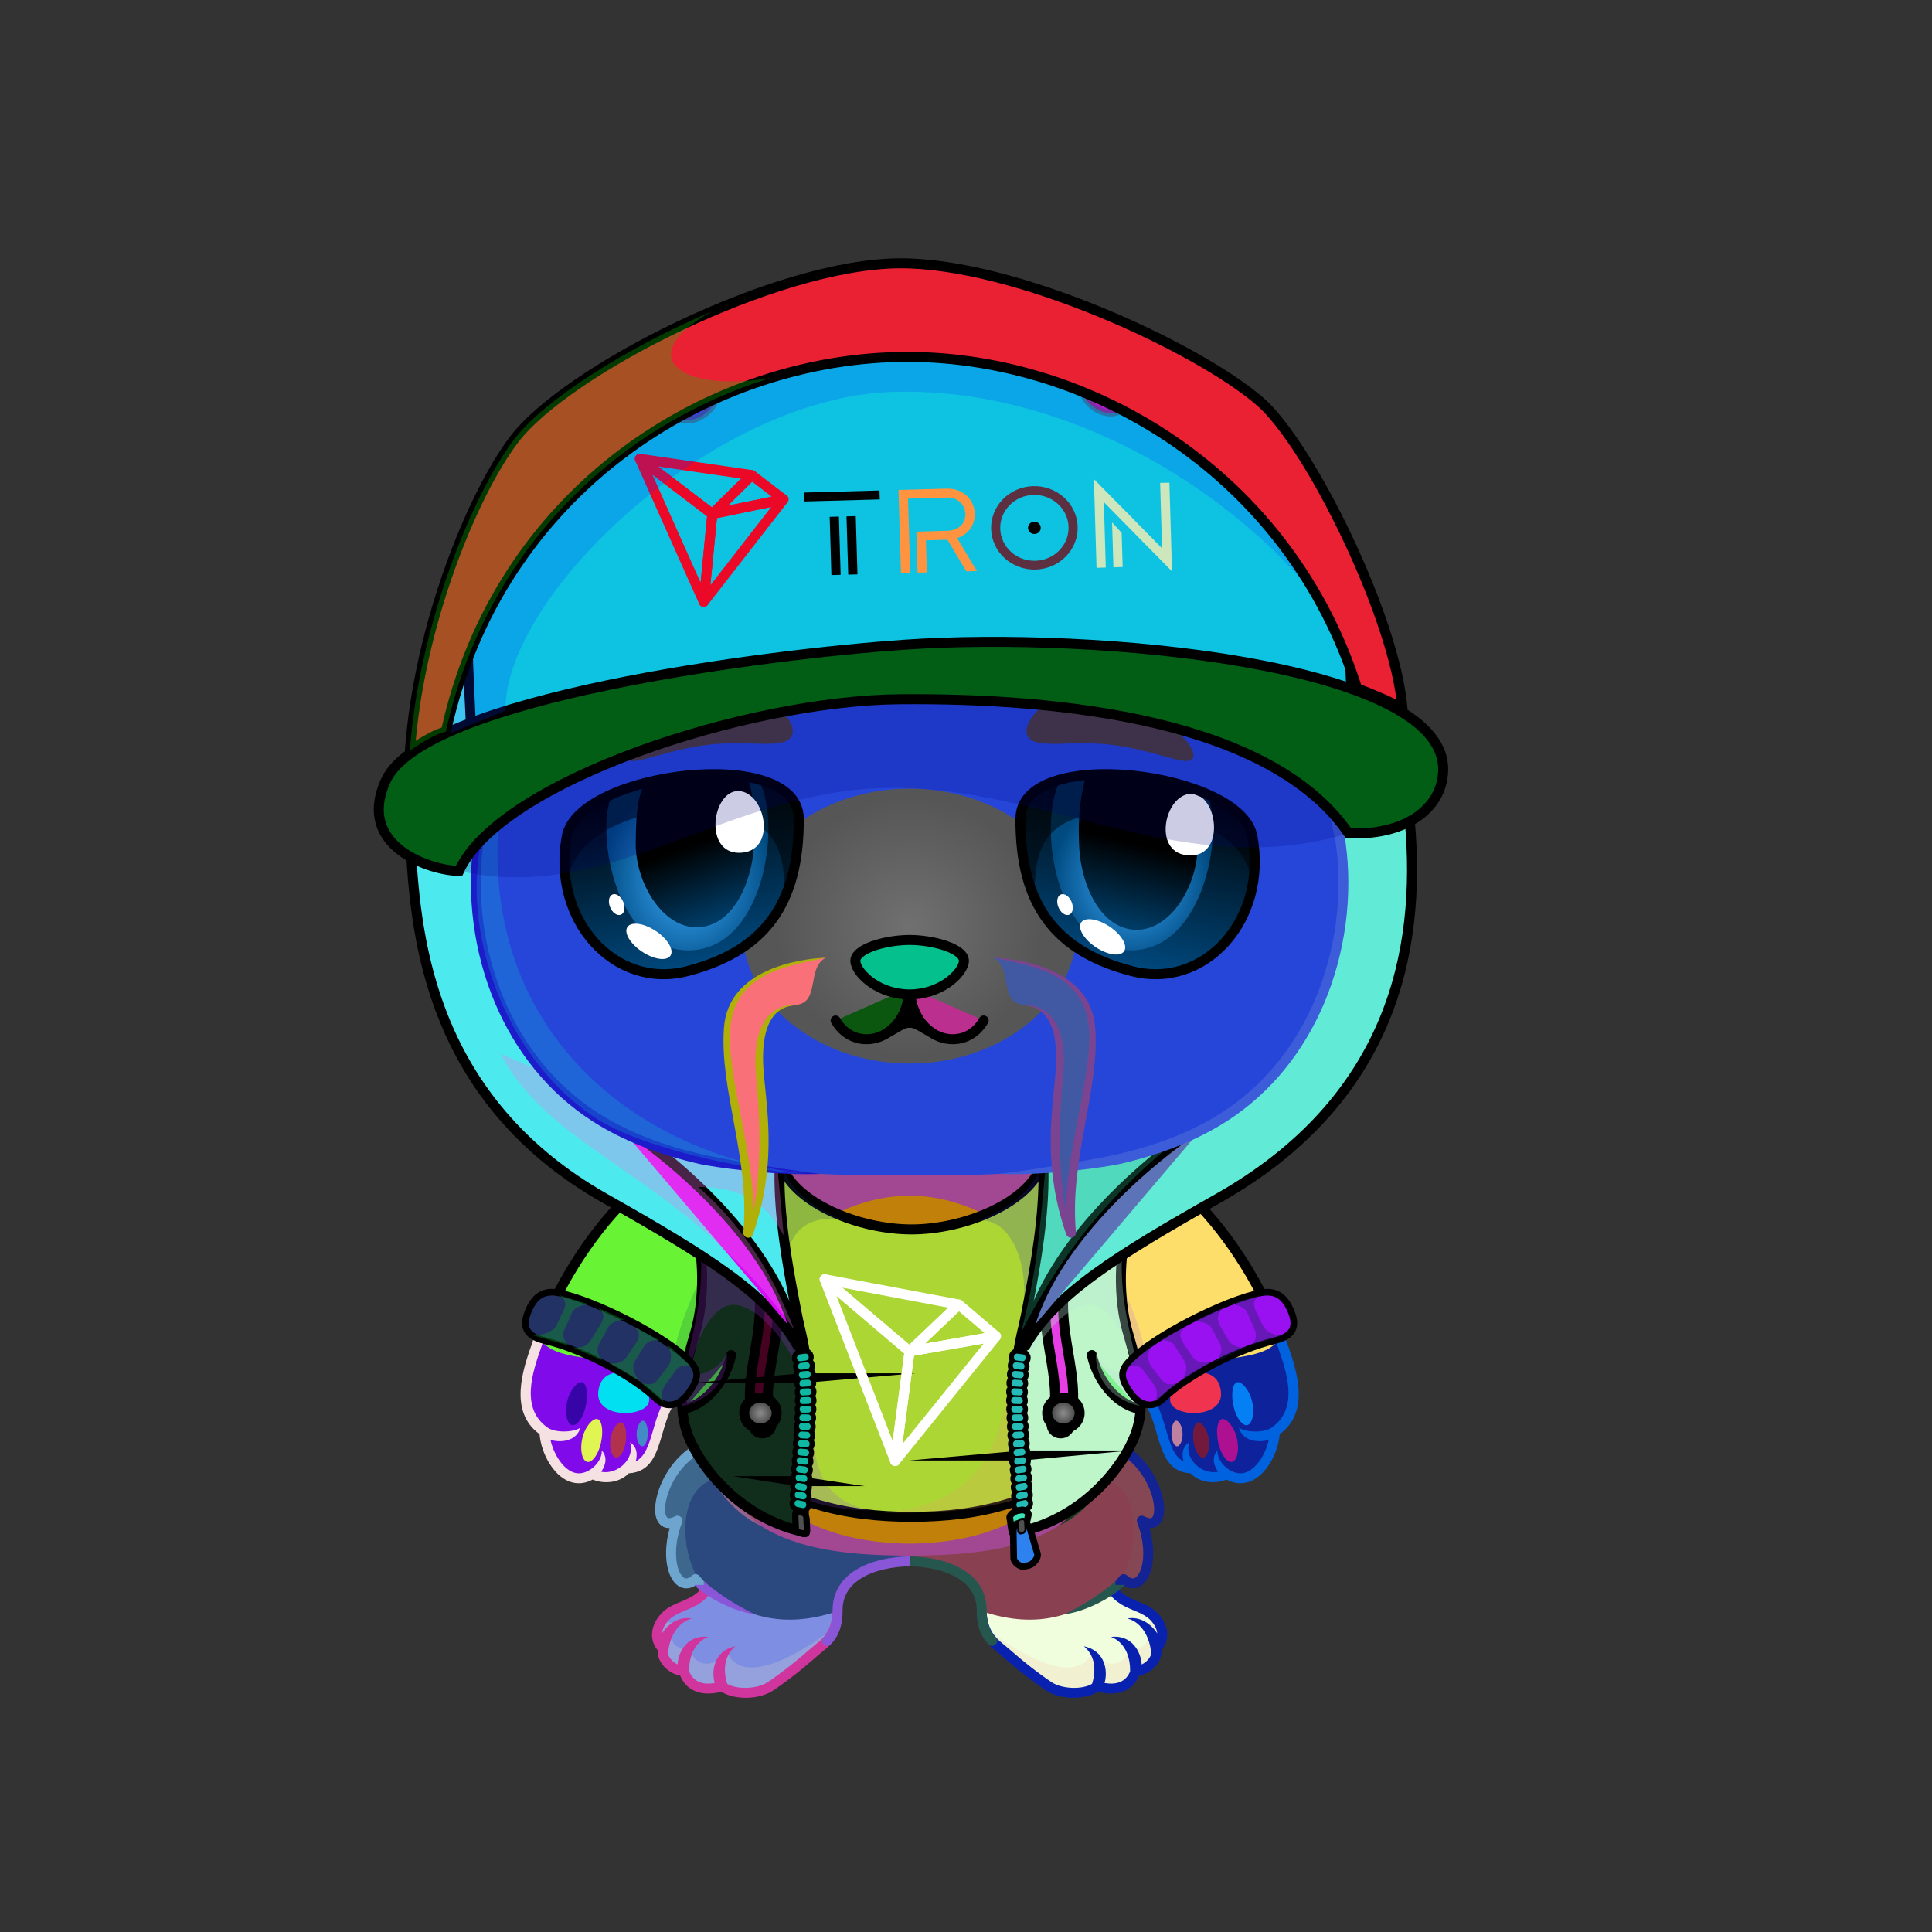 <svg xmlns="http://www.w3.org/2000/svg" xmlns:xlink="http://www.w3.org/1999/xlink" style="shape-rendering:geometricPrecision; text-rendering:geometricPrecision; image-rendering:optimizeQuality; fill-rule:evenodd; clip-rule:evenodd" version="1.1" viewBox="0 0 29000 29000" xml:space="preserve"><rect x="0" y="0" width="29000" height="29000" fill="#333333" stroke="none"/><defs><style type="text/css">.HairBack-Bear0fil22 {fill:none}
.Tail-Bear0fil22 {fill:none}
.RightFoot-Bear0fil35 {fill:#707070}
.RightFoot-Bear0fil14 {fill:black;fill-opacity:0.2}
.RightFoot-Bear0fil32 {fill:black;fill-rule:nonzero}
.RightLeg-Bear5fil441 {fill:url(#RightLeg-Bear5id150)}
.RightLeg-Bear5fil14 {fill:black;fill-opacity:0.2}
.RightLeg-Bear5fil32 {fill:black;fill-rule:nonzero}
.LeftFoot-Bear0fil35 {fill:#707070}
.LeftFoot-Bear0fil14 {fill:black;fill-opacity:0.2}
.LeftFoot-Bear0fil32 {fill:black;fill-rule:nonzero}
.LeftLeg-Bear5fil451 {fill:url(#LeftLeg-Bear5id315)}
.LeftLeg-Bear5fil14 {fill:black;fill-opacity:0.2}
.LeftLeg-Bear5fil32 {fill:black;fill-rule:nonzero}
.RightHand-Bear0fil452 {fill:url(#RightHand-Bear0id388)}
.RightHand-Bear0fil14 {fill:black;fill-opacity:0.2}
.RightHand-Bear0fil22 {fill:none}
.RightHand-Bear0str0 {stroke:black;stroke-width:150;stroke-linecap:round;stroke-linejoin:round}
.RightPaw-Bear0fil457 {fill:#565656}
.RightPaw-Bear0fil32 {fill:black;fill-rule:nonzero}
.RightPaw-Bear0fil458 {fill:#A16A6A}
.LeftHand-Bear0fil465 {fill:url(#LeftHand-Bear0id386)}
.LeftHand-Bear0fil14 {fill:black;fill-opacity:0.2}
.LeftHand-Bear0fil22 {fill:none}
.LeftHand-Bear0str0 {stroke:black;stroke-width:150;stroke-linecap:round;stroke-linejoin:round}
.LeftPaw-Bear0fil457 {fill:#565656}
.LeftPaw-Bear0fil32 {fill:black;fill-rule:nonzero}
.LeftPaw-Bear0fil458 {fill:#A16A6A}
.Body-Bear0fil476 {fill:url(#Body-Bear0id267)}
.Body-Bear0fil14 {fill:black;fill-opacity:0.2}
.Body-Bear0fil32 {fill:black;fill-rule:nonzero}
.Body-Bear0fil22 {fill:none}
.Body-Bear0fil477 {fill:url(#Body-Bear0id310)}
.Head-Bear2fil515 {fill:url(#Head-Bear2id233)}
.Head-Bear2fil32 {fill:black;fill-rule:nonzero}
.Head-Bear2fil14 {fill:black;fill-opacity:0.2}
.Head-Bear2fil516 {fill:url(#Head-Bear2id1046)}
.Mouth-Bear0fil22 {fill:none}
.Mouth-Bear0str0 {stroke:black;stroke-width:150;stroke-linecap:round;stroke-linejoin:round}
.Mouth-Bear0fil100 {fill:black}
.Eyes-Bear6fil558 {fill:url(#Eyes-Bear6id908)}
.Eyes-Bear6fil559 {fill:url(#Eyes-Bear6id1060)}
.Eyes-Bear6fil560 {fill:url(#Eyes-Bear6id574)}
.Eyes-Bear6fil152 {fill:white}
.Eyes-Bear6fil157 {fill:black;fill-opacity:0.502}
.Eyes-Bear6fil561 {fill:url(#Eyes-Bear6id909)}
.Eyes-Bear6fil562 {fill:url(#Eyes-Bear6id1063)}
.Eyes-Bear6fil563 {fill:url(#Eyes-Bear6id801)}
.Eyes-Bear6fil155 {fill:#624d4d}
.Eyes-Bear6fil14 {fill:black;fill-opacity:0.2}
.Eyes-Bear6fil22 {fill:none}
.Eyes-Bear6str4 {stroke:black;stroke-width:150}
.Moustache-Bear7fil596 {fill:url(#Moustache-Bear7id112)}
.Moustache-Bear7fil32 {fill:black;fill-rule:nonzero}
.Moustache-Bear7fil597 {fill:url(#Moustache-Bear7id347)}
.Nose-Bear0fil598 {fill:url(#Nose-Bear0id451)}
.Nose-Bear0str0 {stroke:black;stroke-width:150;stroke-linecap:round;stroke-linejoin:round}
.BraceletSilver-Bigfil62new {fill:black;fill-opacity:0.4}
.BraceletSilver-Bigfil64new {fill:url(#BraceletSilver-Bigid670new);fill-rule:nonzero}
.BraceletSilver-Bigstr4new {stroke:black;stroke-width:100}
.BraceletSilver-Bigfil65new {fill:url(#BraceletSilver-Bigid696new);fill-rule:nonzero}
.NecklaceTronHoodie-Bigfil28 {fill:black;fill-opacity:0.2}
.NecklaceTronHoodie-Bigfil21 {fill:black;fill-opacity:0.4}
.NecklaceTronHoodie-Bigfil53 {fill:black;fill-opacity:0.302}
.NecklaceTronHoodie-Bigfil56 {fill:url(#NecklaceTronHoodie-Bigid44)}
.NecklaceTronHoodie-Bigfil57 {fill:white;fill-opacity:0.102}
.NecklaceTronHoodie-Bigfil59 {fill:#505050;fill-rule:nonzero}
.NecklaceTronHoodie-Bigfil49 {fill:url(#NecklaceTronHoodie-Bigid67)}
.NecklaceTronHoodie-Bigstr0 {stroke:black;stroke-width:150;stroke-linecap:round;stroke-linejoin:round;stroke-miterlimit:22.926}
.NecklaceTronHoodie-Bigfil50 {fill:url(#NecklaceTronHoodie-Bigid48)}
.NecklaceTronHoodie-Bigfil51 {fill:url(#NecklaceTronHoodie-Bigid26)}
.NecklaceTronHoodie-Bigfil52 {fill:url(#NecklaceTronHoodie-Bigid45)}
.NecklaceTronHoodie-Bigfil1 {fill:none}
.NecklaceTronHoodie-Bigfil54 {fill:url(#NecklaceTronHoodie-Bigid47)}
.NecklaceTronHoodie-Bigfil55 {fill:url(#NecklaceTronHoodie-Bigid25)}
.NecklaceTronHoodie-Bigfil58 {fill:none;fill-rule:nonzero}
.NecklaceTronHoodie-Bigstr12 {stroke:black;stroke-width:150;stroke-miterlimit:22.926}
.NecklaceTronHoodie-Bigfil60 {fill:#505050}
.NecklaceTronHoodie-Bigstr6 {stroke:black;stroke-width:100;stroke-linecap:round;stroke-linejoin:round;stroke-miterlimit:22.926}
.NecklaceTronHoodie-Bigstr13 {stroke:black;stroke-width:50;stroke-linecap:round;stroke-linejoin:round;stroke-miterlimit:22.926}
.NecklaceTronHoodie-Bigfil61 {fill:url(#NecklaceTronHoodie-Bigid82)}
.NecklaceTronHoodie-Bigfil62 {fill:url(#NecklaceTronHoodie-Bigid85)}
.NecklaceTronHoodie-Bigstr14 {stroke:white;stroke-width:150;stroke-linejoin:round;stroke-miterlimit:22.926}
.NecklaceTronHoodieBack-Bigfil53 {fill:black;fill-opacity:0.302}
.NecklaceTronHoodieBack-Bigfil82 {fill:url(#NecklaceTronHoodieBack-Bigid38)}
.NecklaceTronHoodieBack-Bigfil57 {fill:white;fill-opacity:0.102}
.NecklaceTronHoodieBack-Bigfil81 {fill:url(#NecklaceTronHoodieBack-Bigid31)}
.NecklaceTronHoodieBack-Bigstr0 {stroke:black;stroke-width:150;stroke-linecap:round;stroke-linejoin:round;stroke-miterlimit:22.926}
.NecklaceTronHoodieBack-Bigfil1 {fill:none}
.HatTron-Bigfil28 {fill:black;fill-opacity:0.2}
.HatTron-Bigfil87 {fill:url(#HatTron-Bigid20)}
.HatTron-Bigfil88 {fill:url(#HatTron-Bigid34)}
.HatTron-Bigfil89 {fill:url(#HatTron-Bigid42)}
.HatTron-Bigfil90 {fill:url(#HatTron-Bigid27)}
.HatTron-Bigfil92 {fill:url(#HatTron-Bigid37)}
.HatTron-Bigfil93 {fill:url(#HatTron-Bigid41)}
.HatTron-Bigfil27 {fill:black}
.HatTron-Bigfil91 {fill:none}
.HatTron-Bigstr15 {stroke:#404040;stroke-width:75;stroke-linecap:round;stroke-linejoin:round;stroke-miterlimit:22.926;stroke-dasharray:150 225;stroke-opacity:0.502}
.HatTron-Bigstr16 {stroke:#515151;stroke-width:75;stroke-linecap:round;stroke-linejoin:round;stroke-miterlimit:22.926;stroke-dasharray:150 225;stroke-opacity:0.502}
.HatTron-Bigstr17 {stroke:#515151;stroke-width:100;stroke-miterlimit:22.926;stroke-opacity:0.502}
.HatTron-Bigfil1 {fill:none}
.HatTron-Bigstr0 {stroke:black;stroke-width:150;stroke-linecap:round;stroke-linejoin:round;stroke-miterlimit:22.926}
.HatTron-Bigstr12 {stroke:black;stroke-width:150;stroke-miterlimit:22.926}
.HatTron-Bigstr18 {stroke:#EC0928;stroke-width:150;stroke-linejoin:round;stroke-miterlimit:22.926}
.HatTron-Bigfil21 {fill:black;fill-opacity:0.4}
.HatTron-Bigstr19 {stroke:black;stroke-width:100;stroke-miterlimit:22.926;stroke-opacity:0.4}
.NecklaceTronHoodieFront-Bigfil28 {fill:black;fill-opacity:0.2}
.NecklaceTronHoodieFront-Bigfil106 {fill:url(#NecklaceTronHoodieFront-Bigid55)}
.NecklaceTronHoodieFront-Bigfil57 {fill:white;fill-opacity:0.102}
.NecklaceTronHoodieFront-Bigfil53 {fill:black;fill-opacity:0.302}
.NecklaceTronHoodieFront-Bigfil1 {fill:none}
.NecklaceTronHoodieFront-Bigstr0 {stroke:black;stroke-width:150;stroke-linecap:round;stroke-linejoin:round;stroke-miterlimit:22.926}
</style><linearGradient gradientUnits="userSpaceOnUse" id="RightLeg-Bear5id150" x1="15526.7" x2="15526.7" y1="24311.8" y2="20742.8">
   <stop offset="0" style="stop-opacity:1; stop-color:#707070"/>
   <stop offset="0.278" style="stop-opacity:1; stop-color:#707070"/>
   <stop offset="1" style="stop-opacity:1; stop-color:#565656"/>
  </linearGradient><linearGradient gradientUnits="userSpaceOnUse" id="LeftLeg-Bear5id315" x1="11781" x2="11781" xlink:href="#LeftLeg-Bear5id150" y1="24311.8" y2="20742.8">
  </linearGradient><linearGradient gradientUnits="objectBoundingBox" id="RightHand-Bear0id388" x1="36.996%" x2="63.003%" xlink:href="#RightHand-Bear0id75" y1="2.665%" y2="97.335%">
  </linearGradient><linearGradient gradientUnits="objectBoundingBox" id="LeftHand-Bear0id386" x1="63.004%" x2="36.997%" xlink:href="#LeftHand-Bear0id75" y1="2.665%" y2="97.335%">
  </linearGradient><linearGradient gradientUnits="objectBoundingBox" id="Body-Bear0id267" x1="50%" x2="50%" xlink:href="#Body-Bear0id266" y1="0%" y2="100%">
  </linearGradient><linearGradient gradientUnits="userSpaceOnUse" id="Body-Bear0id310" x1="13653.8" x2="13653.8" y1="17946" y2="23169.7">
   <stop offset="0" style="stop-opacity:1; stop-color:#d1c8ba"/>
   <stop offset="0.478" style="stop-opacity:1; stop-color:#ddd8d0"/>
   <stop offset="1" style="stop-opacity:1; stop-color:#ddd8d0"/>
  </linearGradient><linearGradient gradientUnits="userSpaceOnUse" id="Head-Bear2id233" x1="13653.8" x2="13653.8" y1="7273.2" y2="17643.8">
   <stop offset="0" style="stop-opacity:1; stop-color:#707070"/>
   <stop offset="0.42" style="stop-opacity:1; stop-color:#565656"/>
   <stop offset="0.831" style="stop-opacity:1; stop-color:#565656"/>
   <stop offset="1" style="stop-opacity:1; stop-color:#302e2e"/>
  </linearGradient><radialGradient cx="13653.8" cy="13901.2" fx="13653.8" fy="13901.2" gradientTransform="matrix(1 -0 -0 0.972 0 389)" gradientUnits="userSpaceOnUse" id="Head-Bear2id1046" r="1996.08">
   <stop offset="0" style="stop-opacity:1; stop-color:#707070"/>
   <stop offset="1" style="stop-opacity:1; stop-color:#565656"/>
  </radialGradient><linearGradient gradientUnits="userSpaceOnUse" id="Eyes-Bear6id908" x1="10531.3" x2="9931.56" xlink:href="#Eyes-Bear6id27" y1="14554.5" y2="11688.7">
  </linearGradient><radialGradient cx="10318" cy="13226.9" fx="10318" fy="13226.9" gradientTransform="matrix(0.869 -0 -0 1 1353 0)" gradientUnits="userSpaceOnUse" id="Eyes-Bear6id1060" r="1488.87" xlink:href="#Eyes-Bear6id1039">
  </radialGradient><linearGradient gradientUnits="userSpaceOnUse" id="Eyes-Bear6id574" x1="10068.2" x2="10800" xlink:href="#Eyes-Bear6id384" y1="11770.4" y2="13796.7">
  </linearGradient><linearGradient gradientUnits="userSpaceOnUse" id="Eyes-Bear6id909" x1="16776.4" x2="17376.1" xlink:href="#Eyes-Bear6id27" y1="14554.5" y2="11688.7">
  </linearGradient><radialGradient cx="16989.7" cy="13226.9" fx="16989.7" fy="13226.9" gradientTransform="matrix(-0.937 -0 -0 1 32910 0)" gradientUnits="userSpaceOnUse" id="Eyes-Bear6id1063" r="1298.39" xlink:href="#Eyes-Bear6id1039">
  </radialGradient><linearGradient gradientUnits="userSpaceOnUse" id="Eyes-Bear6id801" x1="17342.6" x2="16826.6" xlink:href="#Eyes-Bear6id384" y1="11702.5" y2="13886.9">
  </linearGradient><linearGradient gradientUnits="userSpaceOnUse" id="Moustache-Bear7id112" x1="12480.5" x2="10817.7" xlink:href="#Moustache-Bear7id49" y1="16488.2" y2="16374.3">
  </linearGradient><linearGradient gradientUnits="userSpaceOnUse" id="Moustache-Bear7id347" x1="14827.2" x2="16489.9" xlink:href="#Moustache-Bear7id49" y1="16488.2" y2="16374.3">
  </linearGradient><linearGradient gradientUnits="userSpaceOnUse" id="Nose-Bear0id451" x1="13653.8" x2="13653.8" y1="14108.6" y2="14926.9">
   <stop offset="0" style="stop-opacity:1; stop-color:#FFCCCC"/>
   <stop offset="1" style="stop-opacity:1; stop-color:#453F2C"/>
  </linearGradient><linearGradient gradientUnits="userSpaceOnUse" id="BraceletSilver-Bigid670new" x1="8123.49" x2="10221.1" y1="19753" y2="20731.2">
   <stop offset="0" style="stop-opacity:1; stop-color:#ADA8A8"/>
   <stop offset="0.11" style="stop-opacity:1; stop-color:#EDE8E8"/>
   <stop offset="0.251" style="stop-opacity:1; stop-color:#FFFFFC"/>
   <stop offset="0.471" style="stop-opacity:1; stop-color:#DBD4D4"/>
   <stop offset="0.78" style="stop-opacity:1; stop-color:#403838"/>
   <stop offset="1" style="stop-opacity:1; stop-color:#BDB3B3"/>
  </linearGradient><linearGradient gradientUnits="userSpaceOnUse" id="BraceletSilver-Bigid696new" x1="19184.2" x2="17086.5" xlink:href="#BraceletSilver-Bigid670new" y1="19753" y2="20731.1">
  </linearGradient><linearGradient gradientUnits="userSpaceOnUse" id="NecklaceTronHoodie-Bigid44" x1="17635.25" x2="15109.83" xlink:href="#NecklaceTronHoodie-Bigid0" y1="17252.13" y2="19324.38">
  </linearGradient><linearGradient gradientUnits="userSpaceOnUse" id="NecklaceTronHoodie-Bigid67" x1="11044.1" x2="16319.05" y1="21614.98" y2="18545.64">
   <stop offset="0" style="stop-opacity:1; stop-color:#9C0C1F"/>
   <stop offset="0.561" style="stop-opacity:1; stop-color:#D4112B"/>
   <stop offset="1" style="stop-opacity:1; stop-color:#ED0C2A"/>
  </linearGradient><linearGradient gradientUnits="userSpaceOnUse" id="NecklaceTronHoodie-Bigid48" x1="11078.25" x2="11078.25" xlink:href="#NecklaceTronHoodie-Bigid0" y1="22997.98" y2="17222.18">
  </linearGradient><linearGradient gradientUnits="userSpaceOnUse" id="NecklaceTronHoodie-Bigid26" x1="11466.97" x2="11466.97" xlink:href="#NecklaceTronHoodie-Bigid8" y1="18738.01" y2="21515.93">
  </linearGradient><linearGradient gradientUnits="userSpaceOnUse" id="NecklaceTronHoodie-Bigid45" x1="9728.63" x2="12254.05" xlink:href="#NecklaceTronHoodie-Bigid0" y1="17252.13" y2="19324.38">
  </linearGradient><linearGradient gradientUnits="userSpaceOnUse" id="NecklaceTronHoodie-Bigid47" x1="16285.63" x2="16285.63" xlink:href="#NecklaceTronHoodie-Bigid0" y1="22997.98" y2="17222.18">
  </linearGradient><linearGradient gradientUnits="userSpaceOnUse" id="NecklaceTronHoodie-Bigid25" x1="15896.91" x2="15896.91" xlink:href="#NecklaceTronHoodie-Bigid8" y1="18738.01" y2="21515.93">
  </linearGradient><radialGradient cx="11414.45" cy="21210.33" fx="11414.45" fy="21210.33" gradientTransform="matrix(1 -0 -0 1 0 0)" gradientUnits="userSpaceOnUse" id="NecklaceTronHoodie-Bigid82" r="266.77" xlink:href="#NecklaceTronHoodie-Bigid80">
  </radialGradient><radialGradient cx="15961.91" cy="21210.33" fx="15961.91" fy="21210.33" gradientTransform="matrix(1 -0 -0 1 0 0)" gradientUnits="userSpaceOnUse" id="NecklaceTronHoodie-Bigid85" r="266.77" xlink:href="#NecklaceTronHoodie-Bigid80">
  </radialGradient><linearGradient gradientUnits="userSpaceOnUse" id="NecklaceTronHoodieBack-Bigid38" x1="21474.46" x2="15034.17" xlink:href="#NecklaceTronHoodieBack-Bigid0" y1="13810" y2="16310.44">
  </linearGradient><linearGradient gradientUnits="userSpaceOnUse" id="NecklaceTronHoodieBack-Bigid31" x1="6381.05" x2="11837.69" xlink:href="#NecklaceTronHoodieBack-Bigid0" y1="11243.72" y2="18877.31">
  </linearGradient><linearGradient gradientUnits="userSpaceOnUse" id="HatTron-Bigid20" x1="7886.44" x2="13127.96" xlink:href="#HatTron-Bigid10" y1="10023.64" y2="5362.44">
  </linearGradient><linearGradient gradientUnits="userSpaceOnUse" id="HatTron-Bigid34" x1="19372.22" x2="14216.2" xlink:href="#HatTron-Bigid4" y1="5216.66" y2="9598.97">
  </linearGradient><linearGradient gradientUnits="userSpaceOnUse" id="HatTron-Bigid42" x1="7002.96" x2="8825.7" xlink:href="#HatTron-Bigid9" y1="8545.69" y2="8447.93">
  </linearGradient><linearGradient gradientUnits="userSpaceOnUse" id="HatTron-Bigid27" x1="18244.43" x2="20296.13" xlink:href="#HatTron-Bigid9" y1="8280.66" y2="8142.71">
  </linearGradient><linearGradient gradientUnits="userSpaceOnUse" id="HatTron-Bigid37" x1="8627.65" x2="18720.42" xlink:href="#HatTron-Bigid3" y1="15142.39" y2="7564.7">
  </linearGradient><linearGradient gradientUnits="userSpaceOnUse" id="HatTron-Bigid41" x1="9653.33" x2="17694.85" xlink:href="#HatTron-Bigid9" y1="14870.07" y2="7055.02">
  </linearGradient><linearGradient gradientUnits="userSpaceOnUse" id="NecklaceTronHoodieFront-Bigid55" x1="9877.52" x2="9877.52" xlink:href="#NecklaceTronHoodieFront-Bigid0" y1="11266.48" y2="3952.2">
  </linearGradient><linearGradient gradientUnits="userSpaceOnUse" id="LeftLeg-Bear5id150" x1="15526.7" x2="15526.7" y1="24311.8" y2="20742.8">
   <stop offset="0" style="stop-opacity:1; stop-color:#707070"/>
   <stop offset="0.278" style="stop-opacity:1; stop-color:#707070"/>
   <stop offset="1" style="stop-opacity:1; stop-color:#565656"/>
  </linearGradient><linearGradient gradientUnits="userSpaceOnUse" id="RightHand-Bear0id75" x1="17042.3" x2="17994.1" y1="17293.3" y2="21110.7">
   <stop offset="0" style="stop-opacity:1; stop-color:#302e2e"/>
   <stop offset="0.078" style="stop-opacity:1; stop-color:#302e2e"/>
   <stop offset="0.769" style="stop-opacity:1; stop-color:#565656"/>
   <stop offset="1" style="stop-opacity:1; stop-color:#565656"/>
  </linearGradient><linearGradient gradientUnits="userSpaceOnUse" id="LeftHand-Bear0id75" x1="17042.3" x2="17994.1" y1="17293.3" y2="21110.7">
   <stop offset="0" style="stop-opacity:1; stop-color:#302e2e"/>
   <stop offset="0.078" style="stop-opacity:1; stop-color:#302e2e"/>
   <stop offset="0.769" style="stop-opacity:1; stop-color:#565656"/>
   <stop offset="1" style="stop-opacity:1; stop-color:#565656"/>
  </linearGradient><linearGradient gradientUnits="userSpaceOnUse" id="Body-Bear0id266" x1="13653.8" x2="13653.8" y1="17442" y2="23250.9">
   <stop offset="0" style="stop-opacity:1; stop-color:#302e2e"/>
   <stop offset="0.059" style="stop-opacity:1; stop-color:#302e2e"/>
   <stop offset="0.529" style="stop-opacity:1; stop-color:#565656"/>
   <stop offset="1" style="stop-opacity:1; stop-color:#707070"/>
  </linearGradient><linearGradient gradientUnits="userSpaceOnUse" id="Eyes-Bear6id27" x1="16937.6" x2="16937.6" y1="14961.3" y2="11448.6">
   <stop offset="0" style="stop-opacity:1; stop-color:#004a80"/>
   <stop offset="1" style="stop-opacity:1; stop-color:black"/>
  </linearGradient><radialGradient cx="50%" cy="50%" fx="50%" fy="50%" gradientUnits="objectBoundingBox" id="Eyes-Bear6id1039" r="50%">
   <stop offset="0" style="stop-opacity:1; stop-color:#3bacff"/>
   <stop offset="1" style="stop-opacity:1; stop-color:#004a80"/>
  </radialGradient><linearGradient gradientUnits="userSpaceOnUse" id="Eyes-Bear6id384" x1="16417.8" x2="16417.8" y1="11784.3" y2="14068.5">
   <stop offset="0" style="stop-opacity:1; stop-color:black"/>
   <stop offset="0.45" style="stop-opacity:1; stop-color:black"/>
   <stop offset="1" style="stop-opacity:1; stop-color:#003c66"/>
  </linearGradient><linearGradient gradientUnits="userSpaceOnUse" id="Moustache-Bear7id49" x1="13715.8" x2="13715.8" y1="6802.99" y2="8218.57">
   <stop offset="0" style="stop-opacity:1; stop-color:#e6e6cc"/>
   <stop offset="1" style="stop-opacity:1; stop-color:#fffffd"/>
  </linearGradient><linearGradient gradientUnits="userSpaceOnUse" id="NecklaceTronHoodie-Bigid0" x1="16078.37" x2="16078.37" y1="23006.47" y2="17413.13">
   <stop offset="0" style="stop-opacity:1; stop-color:#141414"/>
   <stop offset="1" style="stop-opacity:1; stop-color:#323232"/>
  </linearGradient><linearGradient gradientUnits="userSpaceOnUse" id="NecklaceTronHoodie-Bigid8" x1="11643.3" x2="11643.29" y1="18881.08" y2="21571.24">
   <stop offset="0" style="stop-opacity:1; stop-color:#282828"/>
   <stop offset="1" style="stop-opacity:1; stop-color:#464646"/>
  </linearGradient><radialGradient cx="11594.95" cy="21275.3" fx="11594.95" fy="21275.3" gradientTransform="matrix(1 -0 -0 1 0 0)" gradientUnits="userSpaceOnUse" id="NecklaceTronHoodie-Bigid80" r="266.77">
   <stop offset="0" style="stop-opacity:1; stop-color:#8C8C8C"/>
   <stop offset="1" style="stop-opacity:1; stop-color:#282828"/>
  </radialGradient><linearGradient gradientUnits="userSpaceOnUse" id="NecklaceTronHoodieBack-Bigid0" x1="16078.37" x2="16078.37" y1="23006.47" y2="17413.13">
   <stop offset="0" style="stop-opacity:1; stop-color:#141414"/>
   <stop offset="1" style="stop-opacity:1; stop-color:#323232"/>
  </linearGradient><linearGradient gradientUnits="userSpaceOnUse" id="HatTron-Bigid10" x1="8445.3" x2="13254.03" y1="10186.41" y2="5749.78">
   <stop offset="0" style="stop-opacity:1; stop-color:#E8E8E8"/>
   <stop offset="1" style="stop-opacity:1; stop-color:#F6F6F6"/>
  </linearGradient><linearGradient gradientUnits="userSpaceOnUse" id="HatTron-Bigid4" x1="18982.72" x2="14252.42" y1="5611.03" y2="9782.2">
   <stop offset="0" style="stop-opacity:1; stop-color:white"/>
   <stop offset="1" style="stop-opacity:1; stop-color:#FCFCFC"/>
  </linearGradient><linearGradient gradientUnits="userSpaceOnUse" id="HatTron-Bigid9" x1="10066.3" x2="17443.84" y1="14799.36" y2="7360.82">
   <stop offset="0" style="stop-opacity:1; stop-color:#212121"/>
   <stop offset="0.302" style="stop-opacity:1; stop-color:#323232"/>
   <stop offset="0.71" style="stop-opacity:1; stop-color:#494949"/>
   <stop offset="1" style="stop-opacity:1; stop-color:#212121"/>
  </linearGradient><linearGradient gradientUnits="userSpaceOnUse" id="HatTron-Bigid3" x1="9125.31" x2="18384.73" y1="15058.56" y2="7845.94">
   <stop offset="0" style="stop-opacity:1; stop-color:#0D0D0D"/>
   <stop offset="1" style="stop-opacity:1; stop-color:#0D0D0D"/>
  </linearGradient><linearGradient gradientUnits="userSpaceOnUse" id="NecklaceTronHoodieFront-Bigid0" x1="16078.37" x2="16078.37" y1="23006.47" y2="17413.13">
   <stop offset="0" style="stop-opacity:1; stop-color:#141414"/>
   <stop offset="1" style="stop-opacity:1; stop-color:#323232"/>
  </linearGradient></defs><g id="HairBack-Bear0">
 <animateTransform additive="sum" attributeName="transform" dur="10" repeatCount="indefinite" type="translate" values="0;0 200;0;0 200;0;0 200;0;0 200;0"/>
  <rect class="HairBack-Bear0fil22" height="998" width="1061" x="13124" y="20899"/>
 </g><g id="Tail-Bear0">
  <rect class="Tail-Bear0fil22" height="1129" width="1129" x="13089" y="21055"/>
 </g><g id="RightFoot-Bear0">
  <path class="RightFoot-Bear0fil35" d="M17045 25080c-66,213 -260,328 -578,232 -82,82 -466,170 -720,2 -241,-159 -607,-457 -720,-564 -96,-91 -335,-220 -291,-565 777,87 1299,173 1927,-306 18,146 320,205 479,267 233,89 426,392 211,604 42,135 -122,330 -308,330z" style="fill:#f0fede"/>
  <path class="RightFoot-Bear0fil14" d="M16490 25327c320,133 480,-45 565,-254 204,-15 307,-138 301,-308 28,-45 52,-79 86,-174 31,-139 -54,-325 -125,-351 31,144 -137,125 -191,129 232,292 -30,451 -178,321 -4,299 -321,400 -555,107 -111,282 -514,451 -1612,-364 1095,1261 1346,941 1709,894z" style="fill:#f8b99e"/>
  <path class="RightFoot-Bear0fil32" d="M16963 25089c-68,167 -221,202 -384,173 53,-171 15,-486 -309,-550 160,131 191,345 122,563 -153,91 -454,76 -604,-23 -105,-69 -235,-166 -357,-262 -142,-112 -270,-229 -408,-342 -98,-80 -205,-212 -213,-454 5,-41 -24,-78 -65,-83 -41,-5 -84,23 -83,65 7,344 143,486 266,587 138,114 267,232 411,345 124,97 257,197 366,269 205,135 567,145 776,17 252,66 509,18 618,-243 169,-27 352,-197 334,-378 149,-177 94,-405 -60,-562 -136,-138 -294,-154 -454,-250 -66,-40 -120,-83 -125,-121l-137 73c20,64 119,137 185,176 138,83 316,117 424,227 53,54 98,127 105,203 -87,-137 -253,-261 -447,-225 213,57 340,284 356,532 -17,67 -81,130 -143,158 -9,-180 -141,-449 -459,-414 197,78 290,282 285,519z" style="fill:#0921af"/>
 </g><g id="LeftFoot-Bear0">
  <path class="LeftFoot-Bear0fil35" d="M10263 25080c66,213 260,328 578,232 82,82 466,170 720,2 241,-159 607,-457 719,-564 96,-91 336,-220 292,-565 -777,87 -1299,173 -1927,-306 -19,146 -321,205 -479,267 -233,89 -427,392 -211,604 -42,135 121,330 308,330z" style="fill:#7e8ee2"/>
  <path class="LeftFoot-Bear0fil14" d="M10817 25327c-320,133 -479,-45 -565,-254 -203,-15 -307,-138 -301,-308 -27,-45 -52,-79 -85,-174 -32,-139 54,-325 124,-351 -30,144 137,125 192,129 -233,292 29,451 178,321 4,299 321,400 554,107 112,282 515,451 1613,-364 -1095,1261 -1346,941 -1710,894z" style="fill:#ededc6"/>
  <path class="LeftFoot-Bear0fil32" d="M10345 25089c68,167 220,202 384,173 -54,-171 -16,-486 309,-550 -160,131 -191,345 -122,563 153,91 454,76 604,-23 104,-69 234,-166 356,-262 143,-112 271,-229 409,-342 97,-80 205,-212 213,-454 -5,-41 24,-78 65,-83 41,-5 84,23 83,65 -7,344 -143,486 -266,587 -139,114 -268,232 -411,345 -124,97 -258,197 -367,269 -205,135 -567,145 -776,17 -251,66 -509,18 -617,-243 -169,-27 -352,-197 -335,-378 -149,-177 -93,-405 61,-562 136,-138 294,-154 454,-250 66,-40 120,-83 125,-121l137 73c-20,64 -120,137 -185,176 -139,83 -316,117 -425,227 -53,54 -97,127 -104,203 86,-137 252,-261 447,-225 -213,57 -341,284 -357,532 18,67 82,130 144,158 8,-180 141,-449 459,-414 -197,78 -291,282 -285,519z" style="fill:#d0359d"/>
 </g><g id="RightLeg-Bear5">
  <path class="RightLeg-Bear5fil441" d="M13654 20747c651,0 2263,-52 2620,230 176,139 317,359 537,761 616,307 787,1332 328,1088 233,604 3,1128 -272,877 -48,50 -98,94 -148,132 -578,425 -1151,626 -1983,350 7,-583 -643,-742 -1082,-749l0 -2689z" style="fill:#894051"/>
  <path class="RightLeg-Bear5fil14" d="M16624 21411c57,94 118,202 187,327 616,307 787,1332 328,1088 233,604 3,1128 -272,877 -35,37 -71,70 -108,100 373,-493 383,-1493 -205,-1608 -112,-39 -358,-534 -110,-904 60,38 120,79 180,120z" style="fill:#7a6763"/>
  <path class="RightLeg-Bear5fil32" d="M16798 21645c-37,-18 -82,-3 -100,34 -18,37 -3,82 34,100 2,1 25,14 43,24 10,6 18,11 24,14 296,159 477,496 517,744 10,61 11,115 3,157 -6,32 -16,54 -31,64 -20,13 -57,8 -114,-22 -36,-20 -82,-6 -101,31 -11,19 -11,42 -4,62l0 0c103,265 111,511 65,674l0 0c-17,57 -39,102 -65,131 -20,22 -41,35 -63,35 -25,0 -55,-14 -88,-45 -31,-28 -78,-26 -106,5 -28,31 -62,80 -95,106 -32,27 -43,60 -16,92 26,32 73,37 105,10 19,-15 38,-32 59,-51l9 -8c44,28 89,40 133,40 66,0 125,-30 173,-84 42,-47 75,-111 98,-190l0 0 0 0c45,-160 47,-385 -23,-630 45,2 84,-10 116,-32 50,-33 82,-89 95,-160 12,-59 11,-131 -2,-209 -47,-283 -254,-670 -594,-852l-22 -13c-18,-10 -41,-23 -50,-27z" style="fill:#142394"/>
  <path class="RightLeg-Bear5fil32" d="M16690 23782c-238,187 -417,303 -711,449 260,-35 573,-178 785,-337 42,-32 83,-66 122,-104l-141 0 0 -55c-18,17 -37,32 -55,47zm-1745 794c71,68 -33,176 -104,108 -135,-130 -182,-317 -180,-500 3,-218 -99,-369 -246,-471 -213,-147 -519,-198 -761,-203l0 -149 1 0c265,5 604,62 845,229 186,129 314,320 310,596 -1,139 31,290 135,390z" style="fill:#26574f"/>
 </g><g id="LeftLeg-Bear5">
  <path class="LeftLeg-Bear5fil451" d="M13654 20747c-651,0 -2264,-52 -2620,230 -176,139 -318,359 -537,761 -616,307 -787,1332 -328,1088 -234,604 -4,1128 272,877 47,50 97,94 148,132 578,425 1150,626 1983,350 -7,-583 642,-742 1082,-749l0 -2689z" style="fill:#2b487f"/>
  <path class="LeftLeg-Bear5fil14" d="M10683 21411c-56,94 -117,202 -186,327 -616,307 -787,1332 -328,1088 -234,604 -4,1128 272,877 35,37 71,70 108,100 -374,-493 -383,-1493 205,-1608 111,-39 358,-534 109,-904 -59,38 -119,79 -180,120z" style="fill:#87e4c7"/>
  <path class="LeftLeg-Bear5fil32" d="M10509 21645c37,-18 82,-3 101,34 18,37 3,82 -34,100 -2,1 -25,14 -43,24 -10,6 -19,11 -25,14 -295,159 -476,496 -517,744 -10,61 -11,115 -3,157 7,32 17,54 31,64 20,13 57,8 115,-22 36,-20 81,-6 101,31 10,19 11,42 3,62l0 0c-102,265 -110,511 -64,674l0 0c16,57 39,102 65,131 19,22 41,35 62,35 25,0 55,-14 89,-45 31,-28 78,-26 106,5 28,31 62,80 95,106 32,27 42,60 16,92 -26,32 -73,37 -106,10 -18,-15 -38,-32 -58,-51l-9 -8c-45,28 -90,40 -133,40 -66,0 -125,-30 -174,-84 -41,-47 -75,-111 -97,-190l0 0 0 0c-45,-160 -47,-385 22,-630 -44,2 -83,-10 -116,-32 -50,-33 -81,-89 -95,-160 -11,-59 -10,-131 3,-209 46,-283 254,-670 593,-852l23 -13c18,-10 41,-23 49,-27z" style="fill:#6ea5ce"/>
  <path class="LeftLeg-Bear5fil32" d="M10618 23782c238,187 417,303 711,449 -260,-35 -573,-178 -785,-337 -43,-32 -84,-66 -122,-104l141 0 0 -55c18,17 36,32 55,47zm1745 794c-71,68 32,176 103,108 135,-130 183,-317 181,-500 -3,-218 98,-369 246,-471 212,-147 519,-198 761,-203l0 -149 -1 0c-265,5 -604,62 -845,229 -186,129 -314,320 -311,596 2,139 -31,290 -134,390z" style="fill:#8a56d8"/>
 </g><g id="RightHand-Bear0">
 <animateTransform additive="sum" attributeName="transform" dur="10" repeatCount="indefinite" type="translate" values="0;0 200;0;0 200;0;0 200;0;0 200;0"/>
  <path class="RightHand-Bear0fil452" d="M16111 17210c1487,-179 2823,1880 3151,3021 160,558 -1806,1220 -1964,882 -68,-147 -295,-477 -571,-705 -149,-820 -321,-1468 -1092,-3106 169,-47 290,-69 476,-92z" style="fill:#36d755"/>
  <path class="RightHand-Bear0fil22 RightHand-Bear0str0" d="M16111 17205c1487,-179 2823,1880 3151,3021 160,558 -1806,1220 -1964,882 -68,-147 -295,-477 -571,-705 -149,-820 -321,-1468 -1092,-3106 169,-47 290,-69 476,-92z" style="fill:#fdde6a"/>
  <path class="RightHand-Bear0fil14" d="M17217 20971c-131,-206 -302,-406 -490,-563 -50,-606 -203,-1164 -276,-1762 236,212 930,1618 766,2325z" style="fill:#b865e4"/>
 </g><g id="LeftHand-Bear0">
 <animateTransform additive="sum" attributeName="transform" dur="10" repeatCount="indefinite" type="translate" values="0;0 200;0;0 200;0;0 200;0;0 200;0"/>
  <path class="LeftHand-Bear0fil465" d="M11197 17210c-1488,-179 -2824,1880 -3151,3021 -160,558 1806,1220 1963,882 69,-147 296,-477 571,-705 149,-820 322,-1468 1092,-3106 -168,-47 -290,-69 -475,-92z" style="fill:#08de1e"/>
  <path class="LeftHand-Bear0fil22 LeftHand-Bear0str0" d="M11197 17205c-1488,-179 -2824,1880 -3151,3021 -160,558 1806,1220 1963,882 69,-147 296,-477 571,-705 149,-820 322,-1468 1092,-3106 -168,-47 -290,-69 -475,-92z" style="fill:#68f435"/>
  <path class="LeftHand-Bear0fil14" d="M10090 20971c132,-206 303,-406 490,-563 51,-606 203,-1164 276,-1762 -235,212 -929,1618 -766,2325z" style="fill:#05574a"/>
 </g><g id="Body-Bear0">
 <animateTransform additive="sum" attributeName="transform" dur="10" repeatCount="indefinite" type="translate" values="0;0 200;0;0 200;0;0 200;0;0 200;0"/>
  <path class="Body-Bear0fil476" d="M13654 23351c1692,-3 2768,-307 3233,-1926 302,-1052 -330,-2764 -1019,-3983 -551,110 -1409,139 -2214,150 -806,-11 -1663,-40 -2215,-150 -688,1219 -1321,2931 -1018,3983 465,1619 1541,1923 3233,1926z" style="fill:#a24791"/>
  <path class="Body-Bear0fil14" d="M11416 22901c-455,-288 -787,-750 -995,-1476 -211,-735 34,-1792 435,-2779 -591,2230 70,3628 560,4255z" style="fill:#956613"/>
  <path class="Body-Bear0fil32" d="M11416 22901c-539,-241 -960,-968 -1067,-1455 -108,-487 -59,-1102 131,-1659 -71,577 -87,1191 13,1618 104,444 495,1184 923,1496z" style="fill:#92638d"/>
  <path class="Body-Bear0fil22" d="M12621 22856c-1016,-156 -1749,-629 -1932,-1889 -2,-17 -5,-34 -7,-51l0 -4c-2,-16 -4,-32 -5,-48l-1 -7c-1,-15 -3,-31 -4,-46l0 -8c-2,-15 -3,-30 -3,-46l-1 -8c-1,-16 -1,-31 -2,-47l0 -6c-1,-17 -1,-34 -1,-51l0 -5c0,-17 0,-34 0,-50l0 -8c0,-15 0,-31 1,-47l0 -9c1,-15 1,-30 2,-46l0 -11c1,-14 2,-29 3,-44l1 -12c1,-15 2,-29 3,-44l1 -13c1,-15 3,-31 4,-46l2 -14c1,-15 3,-30 5,-44l1 -15c2,-14 4,-27 5,-41l3 -18c2,-13 3,-26 5,-39l3 -18c2,-12 4,-25 6,-38 1,-7 2,-14 4,-22 2,-12 4,-25 6,-37l4 -23c2,-11 4,-23 6,-34 2,-9 4,-18 6,-28 2,-10 4,-21 6,-32 2,-9 4,-18 6,-27 2,-11 4,-21 7,-32l6 -27c2,-11 4,-21 7,-31 3,-13 6,-25 9,-37l5 -21c3,-14 6,-27 9,-40l5 -18c4,-14 7,-28 11,-42l4 -15c4,-15 8,-30 12,-46l3 -8c4,-16 9,-33 14,-49l1 -7m15 -50l9 -28c5,-17 10,-34 15,-52l2 -5c6,-17 11,-34 17,-51l1 -6c6,-18 12,-36 18,-54l0 -1c-142,1971 409,3124 1703,3596" style="fill:#242fcb"/>
  <path class="Body-Bear0fil22" d="M12621 22856c-1016,-156 -1749,-629 -1932,-1889 -2,-17 -5,-34 -7,-51l0 -4c-2,-16 -4,-32 -5,-48l-1 -7c-1,-15 -3,-31 -4,-46l0 -8c-2,-15 -3,-30 -3,-46l-1 -8c-1,-16 -1,-31 -2,-47l0 -6c-1,-17 -1,-34 -1,-51l0 -5c0,-17 0,-34 0,-50l0 -8c0,-15 0,-31 1,-47l0 -9c1,-15 1,-30 2,-46l0 -11c1,-14 2,-29 3,-44l1 -12c1,-15 2,-29 3,-44l1 -13c1,-15 3,-31 4,-46l2 -14c1,-15 3,-30 5,-44l1 -15c2,-14 4,-27 5,-41l3 -18c2,-13 3,-26 5,-39l3 -18c2,-12 4,-25 6,-38 1,-7 2,-14 4,-22 2,-12 4,-25 6,-37l4 -23c2,-11 4,-23 6,-34 2,-9 4,-18 6,-28 2,-10 4,-21 6,-32 2,-9 4,-18 6,-27 2,-11 4,-21 7,-32l6 -27c2,-11 4,-21 7,-31 3,-13 6,-25 9,-37l5 -21c3,-14 6,-27 9,-40l5 -18c4,-14 7,-28 11,-42l4 -15c4,-15 8,-30 12,-46l3 -8c4,-16 9,-33 14,-49l1 -7m15 -50l9 -28c5,-17 10,-34 15,-52l2 -5c6,-17 11,-34 17,-51l1 -6c6,-18 12,-36 18,-54l0 -1c-142,1971 409,3124 1703,3596" style="fill:#59324e"/>
  <path class="Body-Bear0fil14" d="M15892 22901c455,-288 786,-750 995,-1476 211,-735 -34,-1792 -436,-2779 592,2230 -69,3628 -559,4255z" style="fill:#b60f4a"/>
  <path class="Body-Bear0fil32" d="M15892 22901c539,-241 960,-968 1067,-1455 107,-487 59,-1102 -132,-1659 72,577 87,1191 -12,1618 -104,444 -496,1184 -923,1496z" style="fill:#14381e"/>
  <path class="Body-Bear0fil477" d="M13654 17946c1091,13 2253,769 2652,2305 383,1476 -497,2906 -2652,2919 -2155,-13 -3035,-1443 -2652,-2919 398,-1536 1561,-2292 2652,-2305z" style="fill:#c08009"/>
 </g><g id="RightPaw-Bear0">
 <animateTransform additive="sum" attributeName="transform" dur="10" repeatCount="indefinite" type="translate" values="0;0 200;0;0 200;0;0 200;0;0 200;0"/>
  <path class="RightPaw-Bear0fil457" d="M19212 20074c101,319 446,1074 -76,1413 -8,341 -321,891 -722,638 -151,80 -387,68 -509,-83 -446,-4 -409,-537 -607,-929 295,-982 1641,-506 1914,-1039z" style="fill:#0d229b"/>
  <path class="RightPaw-Bear0fil32" d="M19190 20003c89,-30 112,105 135,170 130,372 354,1015 -116,1354 -11,143 -66,311 -153,448 -99,155 -252,294 -446,289 -65,-1 -132,-19 -200,-55 -176,73 -404,47 -540,-94 -338,-20 -419,-297 -509,-605 -35,-123 -73,-250 -129,-363 -19,-37 -94,-221 -57,-240 16,-8 67,4 101,36 47,44 78,115 89,136 63,125 102,260 140,389 60,206 115,395 261,468 -29,-101 -22,-219 84,-284 -76,237 182,489 434,440 -65,-93 -101,-219 -10,-319 -6,164 172,338 339,342 137,3 248,-112 316,-220 55,-87 95,-188 116,-282 -169,50 -397,13 -448,-183 104,74 378,78 488,1 414,-287 232,-827 98,-1209 -22,-63 -77,-193 7,-219z" style="fill:#0062de"/>
  <path class="RightPaw-Bear0fil458" d="M18721 21392c-70,15 -168,-109 -207,-290 -38,-180 -13,-339 57,-354 70,-15 188,120 226,300 39,181 -7,329 -76,344z" style="fill:#0580f4"/>
  <path class="RightPaw-Bear0fil458" d="M18493 21944c-70,15 -168,-109 -207,-289 -38,-181 -13,-340 57,-355 70,-14 188,120 226,301 39,180 -7,328 -76,343z" style="fill:#ad1091"/>
  <path class="RightPaw-Bear0fil458" d="M18061 21880c-58,7 -128,-100 -147,-248 -19,-148 13,-275 70,-282 57,-7 143,110 162,258 19,148 -28,265 -85,272z" style="fill:#731a3c"/>
  <path class="RightPaw-Bear0fil458" d="M17668 21710c-41,0 -83,-82 -84,-190 -2,-107 31,-195 72,-195 42,-1 94,90 95,197 2,108 -41,187 -83,188z" style="fill:#be819f"/>
  <path class="RightPaw-Bear0fil458" d="M18328 20905c28,402 -757,372 -764,113 -13,-411 729,-626 764,-113z" style="fill:#f0334f"/>
 </g><g id="LeftPaw-Bear0">
 <animateTransform additive="sum" attributeName="transform" dur="10" repeatCount="indefinite" type="translate" values="0;0 200;0;0 200;0;0 200;0;0 200;0"/>
  <path class="LeftPaw-Bear0fil457" d="M8095 20074c-101,319 -445,1074 76,1413 8,341 322,891 722,638 152,80 388,68 510,-83 446,-4 408,-537 606,-929 -294,-982 -1641,-506 -1914,-1039z" style="fill:#810aea"/>
  <path class="LeftPaw-Bear0fil32" d="M8118 20003c-89,-30 -112,105 -135,170 -130,372 -355,1015 116,1354 11,143 66,311 153,448 98,155 252,294 446,289 65,-1 131,-19 199,-55 176,73 405,47 540,-94 339,-20 419,-297 509,-605 36,-123 73,-250 130,-363 19,-37 93,-221 56,-240 -15,-8 -66,4 -100,36 -47,44 -79,115 -89,136 -63,125 -103,260 -140,389 -60,206 -116,395 -261,468 29,-101 22,-219 -84,-284 76,237 -182,489 -434,440 64,-93 101,-219 9,-319 6,164 -171,338 -338,342 -138,3 -248,-112 -316,-220 -56,-87 -96,-188 -117,-282 170,50 397,13 449,-183 -104,74 -378,78 -489,1 -414,-287 -231,-827 -98,-1209 22,-63 78,-193 -6,-219z" style="fill:#f5e0e2"/>
  <path class="LeftPaw-Bear0fil458" d="M8587 21392c70,15 168,-109 206,-290 39,-180 14,-339 -56,-354 -70,-15 -188,120 -227,300 -38,181 7,329 77,344z" style="fill:#3704a7"/>
  <path class="LeftPaw-Bear0fil458" d="M8815 21944c70,15 168,-109 206,-289 39,-181 14,-340 -56,-355 -70,-14 -188,120 -227,301 -38,180 7,328 77,343z" style="fill:#e0f452"/>
  <path class="LeftPaw-Bear0fil458" d="M9247 21880c57,7 128,-100 147,-248 18,-148 -13,-275 -70,-282 -58,-7 -144,110 -163,258 -18,148 29,265 86,272z" style="fill:#b2314c"/>
  <path class="LeftPaw-Bear0fil458" d="M9640 21710c41,0 83,-82 84,-190 1,-107 -31,-195 -73,-195 -41,-1 -94,90 -95,197 -1,108 42,187 84,188z" style="fill:#438bc6"/>
  <path class="LeftPaw-Bear0fil458" d="M8979 20905c-27,402 757,372 765,113 12,-411 -729,-626 -765,-113z" style="fill:#01e0f0"/>
 </g><g id="NecklaceTronHoodie-Big">
 <animateTransform additive="sum" attributeName="transform" dur="10" repeatCount="indefinite" type="translate" values="0;0 200;0;0 200;0;0 200;0;0 200;0"/>
  <g>
   <g>
    <path class="NecklaceTronHoodie-Bigfil49 NecklaceTronHoodie-Bigstr0" d="M13681.94 22767.77c-981.48,0 -1984.67,-204.63 -2813.12,-986.87 -85.27,-1227.18 -20.65,-3384.64 328.18,-4385.64 180.46,32.45 368.64,81.88 539.57,117.05 219.64,554.34 1157.63,941.66 1945.37,941.66 787.74,0 1725.73,-387.32 1945.37,-941.66 170.93,-35.17 359.11,-84.6 539.57,-117.05 348.83,1001 413.45,3158.46 328.18,4385.64 -828.45,782.24 -1831.64,986.87 -2813.12,986.87z" style="fill:#acd633"/>
    <path class="NecklaceTronHoodie-Bigfil28" d="M16021.93 22155.81c-691.51,454.68 -1600.54,571.21 -2766.76,547.89 1732.33,-141.28 1772.64,-1349.86 1991.94,-2427.98 157.24,584.55 617.58,1295.55 774.82,1880.09z" style="fill:#f19c6e"/>
    <path class="NecklaceTronHoodie-Bigfil28" d="M13078.99 22672.87c-797.2,-0.6 -1420.95,-298.49 -1796.82,-557.3 161.83,-502.46 745.03,-843.32 906.86,-1345.78 20.08,913.2 -84.04,1710.81 889.96,1903.08z" style="fill:#8c54dd"/>
    <g id="_2122486015536">
     <path class="NecklaceTronHoodie-Bigfil28" d="M11141.59 17558.1c16.4,-57.07 33.49,-111.56 51.36,-162.84 180.45,32.45 368.63,81.88 539.57,117.05 134.47,339.4 483.89,644.87 957.58,808.49 -505.59,-109.03 -846.88,131.29 -878.84,606.08 -300.42,-369.48 -520.28,-872.99 -669.67,-1368.78z" style="fill:#103e78"/>
     <path class="NecklaceTronHoodie-Bigfil28" d="M16222.29 17558.1c-16.4,-57.07 -33.49,-111.56 -51.36,-162.84 -180.45,32.45 -368.63,81.88 -539.57,117.05 -134.47,339.4 -483.89,644.87 -957.58,808.49 501.56,-59.28 799.32,681.16 670.03,1393.92 300.41,-369.48 729.09,-1660.83 878.48,-2156.62z" style="fill:#2431c3"/>
    </g>
    <path class="NecklaceTronHoodie-Bigfil50 NecklaceTronHoodie-Bigstr0" d="M12082.4 22997.98c-1017.98,-213.96 -1617.2,-1038.64 -1773.57,-1505.97 -165.75,-495.39 -5.82,-1035.43 128.72,-1500.6 205.27,-709.7 113.39,-1922 -411.2,-2256.02 358.14,-291.84 905.1,-476.76 1525.16,-513.21 -448.26,817.88 119.4,1497.82 471.65,2840.59 251.03,956.92 -30.72,1939.99 59.24,2935.21z" style="fill:#112e1d"/>
    <path class="NecklaceTronHoodie-Bigfil51 NecklaceTronHoodie-Bigstr0" d="M11305.76 18902.3c-20.5,-68.5 21.29,-139.85 93.37,-159.33 72.08,-19.49 147.14,20.24 167.65,88.74 182.84,609.48 103.71,1077.02 29.68,1514.56 -57.7,340.95 -112.1,662.41 -21.85,1010.1 17.87,69.05 -26.54,138.81 -99.2,155.8 -72.65,16.99 -146.05,-25.23 -163.93,-94.28 -103.26,-397.82 -44.62,-744.38 17.59,-1111.96 69.35,-409.81 143.46,-847.73 -23.31,-1403.63z" style="fill:#460221"/>
    <path class="NecklaceTronHoodie-Bigfil52 NecklaceTronHoodie-Bigstr0" d="M12093.3 20389.37c-421.21,-1175.2 -1791.84,-1821.35 -2101.26,-2632.12 -225.31,-590.39 -47.24,-1119.15 220.68,-1357.12 817.81,431.81 895.69,-530.52 1713.5,-98.71 -864.9,1128.51 45.5,3078.85 167.08,4087.95z" style="fill:#f1dc1a"/>
    <path class="NecklaceTronHoodie-Bigfil21" d="M9992.04 17757.25c-166.74,-436.9 -112.55,-840.02 35.48,-1116.55 549.59,43.45 1099.19,86.9 1648.77,130.36 -157.96,457.08 -139.79,986.69 -54.25,1514.08 -105.99,-62.53 -282.38,-59.36 -452.39,-14.58 141.11,360.43 474.86,869.33 717.38,1564.89 -674.23,-723.74 -1749.49,-1696.95 -1894.99,-2078.2z" style="fill:#94b4ce"/>
    <path class="NecklaceTronHoodie-Bigfil1 NecklaceTronHoodie-Bigstr0" d="M10271.19 21145.55c333.58,-64.94 625.18,-428.12 703.21,-805.31" style="fill:#22da13"/>
    <path class="NecklaceTronHoodie-Bigfil53" d="M12156.36 20987.84c-202.69,-721.68 -764.18,-1410.15 -1150.21,-1402.48 -349.16,6.94 -605.32,631.45 -648.13,1008.57 65.85,111.3 465.86,-32.24 555.14,-290.42 17.48,445.01 -292.46,724.34 -675.36,804.2 -6.64,-855.98 411.6,-1415.42 252.27,-2643.66 551,540.5 1726.05,1327.09 1666.29,2523.79z" style="fill:#8728ba"/>
    <path class="NecklaceTronHoodie-Bigfil54 NecklaceTronHoodie-Bigstr0" d="M15281.48 22997.98c1017.98,-213.96 1617.2,-1038.64 1773.57,-1505.97 165.75,-495.39 5.82,-1035.43 -128.72,-1500.6 -205.27,-709.7 -113.39,-1922 411.2,-2256.02 -358.14,-291.84 -905.1,-476.76 -1525.16,-513.21 448.26,817.88 -119.4,1497.82 -471.65,2840.59 -251.03,956.92 30.72,1939.99 -59.24,2935.21z" style="fill:#bef5c9"/>
    <path class="NecklaceTronHoodie-Bigfil55 NecklaceTronHoodie-Bigstr0" d="M16058.12 18902.3c20.5,-68.5 -21.29,-139.85 -93.37,-159.33 -72.08,-19.49 -147.14,20.24 -167.65,88.74 -182.84,609.48 -103.71,1077.02 -29.68,1514.56 57.7,340.95 112.1,662.41 21.85,1010.1 -17.87,69.05 26.54,138.81 99.2,155.8 72.65,16.99 146.05,-25.23 163.93,-94.28 103.26,-397.82 44.62,-744.38 -17.59,-1111.96 -69.35,-409.81 -143.46,-847.73 23.31,-1403.63z" style="fill:#e73de4"/>
    <path class="NecklaceTronHoodie-Bigfil56" d="M15270.58 20389.37c421.21,-1175.2 1791.84,-1821.35 2101.26,-2632.12 225.31,-590.39 47.24,-1119.15 -220.68,-1357.12 -817.81,431.81 -895.69,-530.52 -1713.5,-98.71 864.9,1128.51 -45.5,3078.85 -167.08,4087.95z" style="fill:#478596"/>
    <path class="NecklaceTronHoodie-Bigfil57" d="M15621.34 19642.43c501.13,-616.93 1275.65,-1126.05 1599.11,-1634.96 -138.97,-55.82 -294.66,-62.43 -420.66,-56.91 -79.1,280.49 -830.03,988.92 -1178.45,1691.87z" style="fill:#64ccd6"/>
    <path class="NecklaceTronHoodie-Bigfil1 NecklaceTronHoodie-Bigstr0" d="M15270.58 20389.37c421.21,-1175.2 1791.84,-1821.35 2101.26,-2632.12 225.31,-590.39 47.24,-1119.15 -220.68,-1357.12 -817.81,431.81 -895.69,-530.52 -1713.5,-98.71 864.9,1128.51 -45.5,3078.85 -167.08,4087.95z" style="fill:#4a1172"/>
    <path class="NecklaceTronHoodie-Bigfil21" d="M17237.13 18014.83c11.22,-29.39 156.14,-316.22 165.39,-345.25 128.33,-402.89 71.91,-770.94 -66.16,-1028.88 -549.59,43.45 -1099.19,86.9 -1648.77,130.36 147.57,427.02 141.41,917.36 70.23,1410.03 -5,34.66 -309.72,1372.55 -315.35,1407.22 261.12,-313.64 625.53,-920.63 759.58,-1315.66 92.33,-245.18 607.02,-430.35 1035.08,-257.82z" style="fill:#44b85f"/>
    <path class="NecklaceTronHoodie-Bigfil1 NecklaceTronHoodie-Bigstr0" d="M17092.69 21145.55c-333.58,-64.94 -625.18,-428.12 -703.21,-805.31" style="fill:#68f772"/>
    <path class="NecklaceTronHoodie-Bigfil53" d="M15207.52 20987.84c202.69,-721.68 764.18,-1410.15 1150.21,-1402.48 349.16,6.94 605.32,631.45 648.13,1008.57 -65.85,111.3 -465.86,-32.24 -555.14,-290.42 -17.48,445.01 292.46,724.34 675.36,804.2 6.64,-855.98 -411.6,-1415.42 -252.27,-2643.66 -551,540.5 -1726.05,1327.09 -1666.29,2523.79z" style="fill:#bbe7dc"/>
    <path class="NecklaceTronHoodie-Bigfil58 NecklaceTronHoodie-Bigstr12" d="M11968.3 22490.09c-24.84,-4.78 -41.54,-31.43 -37.31,-59.5 4.23,-28.06 27.82,-46.93 52.66,-42.15l84.43 16.42c24.84,4.78 41.54,31.43 37.31,59.5 -4.23,28.07 -27.82,46.93 -52.67,42.15l-84.42 -16.42zm-4.02 128.66c-24.75,-5.23 -41.04,-32.15 -36.42,-60.1 4.63,-27.96 28.45,-46.37 53.2,-41.14l84.37 18.14c24.74,5.23 41.04,32.15 36.41,60.1 -4.62,27.95 -28.45,46.36 -53.19,41.14l-84.37 -18.14zm10.04 -257.27c-24.93,-4.34 -42.03,-30.72 -38.2,-58.89 3.84,-28.17 27.2,-47.49 52.13,-43.15l84.49 14.71c24.93,4.34 42.03,30.72 38.2,58.89 -3.84,28.17 -27.2,47.49 -52.13,43.15l-84.49 -14.71zm7.76 -128.7c-24.93,-3.78 -42.44,-29.7 -39.09,-57.87 3.34,-28.17 26.29,-47.95 51.23,-44.17l84.53 12.99c24.94,3.78 42.44,29.71 39.1,57.88 -3.35,28.17 -26.3,47.94 -51.23,44.16l-84.54 -12.99zm8.69 -128.41c-25.03,-3.34 -42.94,-29 -39.98,-57.28 2.95,-28.29 25.66,-48.51 50.69,-45.18l84.6 11.29c25.03,3.33 42.93,28.99 39.98,57.28 -2.95,28.28 -25.66,48.51 -50.7,45.17l-84.59 -11.28zm9.59 -128.57c-25.03,-2.78 -43.34,-27.99 -40.88,-56.27 2.46,-28.29 24.77,-48.97 49.8,-46.19l84.66 9.56c25.03,2.78 43.34,27.98 40.88,56.27 -2.46,28.28 -24.77,48.97 -49.8,46.19l-84.66 -9.56zm9.88 -128.35c-25.13,-2.22 -43.91,-27.06 -41.94,-55.46 1.96,-28.4 23.95,-49.61 49.09,-47.39l84.71 7.86c25.13,2.22 43.91,27.07 41.94,55.46 -1.96,28.4 -23.95,49.61 -49.09,47.39l-84.71 -7.86zm9.61 -128.54c-25.14,-1.78 -44.23,-26.26 -42.66,-54.66 1.57,-28.39 23.24,-49.96 48.38,-48.19l84.76 6.14c25.14,1.77 44.23,26.25 42.66,54.65 -1.57,28.4 -23.24,49.97 -48.38,48.19l-84.76 -6.13zm9.26 -128.6c-25.14,-1.22 -44.63,-25.25 -43.56,-53.65 1.08,-28.39 22.35,-50.42 47.49,-49.2l84.82 4.43c25.14,1.22 44.63,25.25 43.56,53.64 -1.08,28.4 -22.35,50.43 -47.49,49.21l-84.82 -4.43zm8.11 -128.66c-25.13,-0.77 -44.95,-24.44 -44.26,-52.84 0.68,-28.39 21.63,-50.78 46.77,-50.01l84.87 2.71c25.14,0.77 44.95,24.44 44.27,52.84 -0.69,28.4 -21.64,50.78 -46.77,50.01l-84.88 -2.71zm6.93 -128.76c-25.13,-0.22 -45.35,-23.43 -45.16,-51.83 0.19,-28.4 20.74,-51.24 45.87,-51.02l84.94 1c25.14,0.22 45.35,23.43 45.16,51.83 -0.19,28.39 -20.74,51.23 -45.87,51.02l-84.94 -1zm4.77 -128.84c-25.13,0.11 -45.6,-22.83 -45.7,-51.22 -0.1,-28.4 20.2,-51.52 45.34,-51.63l84.99 -0.73c25.13,-0.11 45.6,22.82 45.7,51.22 0.1,28.4 -20.2,51.52 -45.34,51.63l-84.99 0.73zm2.84 -128.92c-25.13,0.66 -46,-21.82 -46.58,-50.21 -0.59,-28.4 19.31,-51.97 44.45,-52.64l85.04 -2.42c25.14,-0.66 46,21.82 46.59,50.21 0.58,28.4 -19.31,51.98 -44.45,52.64l-85.05 2.42zm0.07 -128.94c-25.14,1.22 -46.41,-20.81 -47.48,-49.2 -1.08,-28.4 18.41,-52.43 43.55,-53.65l85.11 -4.15c25.13,-1.22 46.4,20.81 47.48,49.2 1.08,28.4 -18.42,52.43 -43.55,53.65l-85.11 4.15zm-3.38 -128.85c-25.14,1.66 -46.73,-20 -48.2,-48.4 -1.47,-28.4 17.7,-52.79 42.84,-54.45l85.17 -5.85c25.13,-1.67 46.72,20 48.19,48.39 1.47,28.4 -17.7,52.79 -42.84,54.45l-85.16 5.86zm-7.01 -128.62c-25.14,2.22 -47.13,-18.99 -49.1,-47.39 -1.96,-28.4 16.81,-53.24 41.95,-55.46l85.21 -7.58c25.14,-2.22 47.13,18.99 49.09,47.38 1.97,28.4 -16.81,53.25 -41.94,55.47l-85.21 7.58zm-11.58 -128.39c-25.03,2.67 -47.26,-18.1 -49.63,-46.38 -2.36,-28.29 16.03,-53.4 41.06,-56.08l85.28 -9.28c25.03,-2.67 47.26,18.1 49.63,46.39 2.36,28.28 -16.03,53.39 -41.06,56.07l-85.28 9.28zm-16.34 -127.48c-25.03,3.23 -47.66,-17.1 -50.51,-45.38 -2.86,-28.28 15.13,-53.85 40.17,-57.07l85.33 -11.01c25.03,-3.22 47.66,17.1 50.51,45.38 2.85,28.29 -15.13,53.85 -40.17,57.08l-85.33 11z" style="fill:#21fcb7"/>
    <path class="NecklaceTronHoodie-Bigfil59" d="M11968.31 22490.09c-24.84,-4.78 -41.54,-31.43 -37.31,-59.5 4.23,-28.06 27.82,-46.93 52.66,-42.15l84.43 16.42c24.84,4.78 41.54,31.43 37.31,59.5 -4.23,28.07 -27.82,46.93 -52.66,42.15l-84.43 -16.42zm-4.02 128.66c-24.74,-5.23 -41.04,-32.15 -36.42,-60.1 4.63,-27.96 28.46,-46.37 53.2,-41.14l84.37 18.14c24.74,5.23 41.04,32.15 36.41,60.1 -4.62,27.95 -28.45,46.36 -53.19,41.14l-84.37 -18.14zm10.04 -257.27c-24.93,-4.34 -42.03,-30.72 -38.19,-58.89 3.84,-28.17 27.19,-47.49 52.12,-43.15l84.49 14.71c24.94,4.34 42.04,30.72 38.2,58.89 -3.84,28.17 -27.19,47.49 -52.13,43.15l-84.49 -14.71zm7.76 -128.7c-24.93,-3.78 -42.43,-29.7 -39.09,-57.87 3.35,-28.17 26.3,-47.95 51.23,-44.17l84.54 12.99c24.93,3.78 42.43,29.71 39.09,57.88 -3.35,28.17 -26.3,47.94 -51.23,44.16l-84.54 -12.99zm8.69 -128.41c-25.03,-3.34 -42.93,-29 -39.98,-57.28 2.95,-28.29 25.66,-48.51 50.7,-45.18l84.59 11.29c25.03,3.33 42.94,28.99 39.98,57.28 -2.95,28.28 -25.66,48.51 -50.69,45.17l-84.6 -11.28zm9.59 -128.57c-25.03,-2.78 -43.34,-27.99 -40.88,-56.27 2.46,-28.29 24.77,-48.97 49.8,-46.19l84.66 9.56c25.03,2.78 43.34,27.98 40.88,56.27 -2.46,28.28 -24.77,48.97 -49.8,46.19l-84.66 -9.56zm9.88 -128.35c-25.13,-2.22 -43.91,-27.06 -41.94,-55.46 1.96,-28.4 23.96,-49.61 49.09,-47.39l84.71 7.86c25.13,2.22 43.91,27.07 41.94,55.46 -1.96,28.4 -23.95,49.61 -49.09,47.39l-84.71 -7.86zm9.61 -128.54c-25.14,-1.78 -44.23,-26.26 -42.66,-54.66 1.57,-28.39 23.25,-49.96 48.38,-48.19l84.76 6.14c25.14,1.77 44.23,26.25 42.66,54.65 -1.57,28.4 -23.24,49.97 -48.38,48.19l-84.76 -6.13zm9.26 -128.6c-25.14,-1.22 -44.63,-25.25 -43.55,-53.65 1.07,-28.39 22.34,-50.42 47.48,-49.2l84.83 4.43c25.13,1.22 44.63,25.25 43.55,53.64 -1.08,28.4 -22.35,50.43 -47.48,49.21l-84.83 -4.43zm8.11 -128.66c-25.13,-0.77 -44.95,-24.44 -44.26,-52.84 0.68,-28.39 21.63,-50.78 46.77,-50.01l84.87 2.71c25.14,0.77 44.95,24.44 44.27,52.84 -0.69,28.4 -21.64,50.78 -46.77,50.01l-84.88 -2.71zm6.93 -128.76c-25.13,-0.22 -45.35,-23.43 -45.16,-51.83 0.19,-28.4 20.74,-51.24 45.88,-51.02l84.93 1c25.14,0.22 45.36,23.43 45.16,51.83 -0.19,28.39 -20.74,51.23 -45.87,51.02l-84.94 -1zm4.77 -128.84c-25.13,0.11 -45.6,-22.83 -45.7,-51.22 -0.1,-28.4 20.2,-51.52 45.34,-51.63l84.99 -0.73c25.14,-0.11 45.6,22.82 45.7,51.22 0.1,28.4 -20.2,51.52 -45.33,51.63l-85 0.73zm2.85 -128.92c-25.14,0.66 -46.01,-21.82 -46.59,-50.21 -0.59,-28.4 19.31,-51.97 44.45,-52.64l85.04 -2.42c25.14,-0.66 46.01,21.82 46.59,50.21 0.59,28.4 -19.31,51.98 -44.45,52.64l-85.04 2.42zm0.06 -128.94c-25.14,1.22 -46.4,-20.81 -47.48,-49.2 -1.08,-28.4 18.41,-52.43 43.55,-53.65l85.11 -4.15c25.14,-1.22 46.4,20.81 47.48,49.2 1.08,28.4 -18.41,52.43 -43.55,53.65l-85.11 4.15zm-3.38 -128.85c-25.14,1.66 -46.73,-20 -48.2,-48.4 -1.47,-28.4 17.71,-52.79 42.84,-54.45l85.17 -5.85c25.13,-1.67 46.72,20 48.19,48.39 1.47,28.4 -17.7,52.79 -42.84,54.45l-85.16 5.86zm-7.01 -128.62c-25.14,2.22 -47.13,-18.99 -49.09,-47.39 -1.97,-28.4 16.81,-53.24 41.94,-55.46l85.21 -7.58c25.14,-2.22 47.13,18.99 49.09,47.38 1.97,28.4 -16.81,53.25 -41.94,55.47l-85.21 7.58zm-11.57 -128.39c-25.04,2.67 -47.27,-18.1 -49.63,-46.38 -2.37,-28.29 16.02,-53.4 41.05,-56.08l85.28 -9.28c25.03,-2.67 47.26,18.1 49.63,46.39 2.37,28.28 -16.02,53.39 -41.06,56.07l-85.27 9.28zm-16.35 -127.48c-25.03,3.23 -47.66,-17.1 -50.51,-45.38 -2.85,-28.28 15.13,-53.85 40.17,-57.07l85.33 -11.01c25.03,-3.22 47.66,17.1 50.52,45.38 2.85,28.29 -15.14,53.85 -40.17,57.08l-85.34 11z" style="fill:#10b8a3"/>
    <rect class="NecklaceTronHoodie-Bigfil60 NecklaceTronHoodie-Bigstr6" height="307.65" rx="68.75" ry="68.75" transform="matrix(0.965 0.198 0.045 1.033 11933.3 22680.5)" width="175.8"/>
    <path class="NecklaceTronHoodie-Bigfil58 NecklaceTronHoodie-Bigstr12" d="M15390.25 22490.09c24.84,-4.78 41.54,-31.43 37.31,-59.5 -4.23,-28.06 -27.82,-46.93 -52.67,-42.15l-84.42 16.42c-24.85,4.78 -41.54,31.43 -37.31,59.5 4.23,28.07 27.82,46.93 52.66,42.15l84.43 -16.42zm4.02 128.66c24.74,-5.23 41.04,-32.15 36.41,-60.1 -4.62,-27.96 -28.45,-46.37 -53.19,-41.14l-84.37 18.14c-24.74,5.23 -41.04,32.15 -36.42,60.1 4.63,27.95 28.46,46.36 53.2,41.14l84.37 -18.14zm-10.05 -257.27c24.94,-4.34 42.04,-30.72 38.2,-58.89 -3.84,-28.17 -27.19,-47.49 -52.12,-43.15l-84.49 14.71c-24.94,4.34 -42.04,30.72 -38.2,58.89 3.84,28.17 27.19,47.49 52.12,43.15l84.49 -14.71zm-7.76 -128.7c24.94,-3.78 42.44,-29.7 39.1,-57.87 -3.35,-28.17 -26.3,-47.95 -51.23,-44.17l-84.54 12.99c-24.93,3.78 -42.44,29.71 -39.09,57.88 3.34,28.17 26.3,47.94 51.23,44.16l84.53 -12.99zm-8.69 -128.41c25.04,-3.34 42.94,-29 39.99,-57.28 -2.95,-28.29 -25.66,-48.51 -50.7,-45.18l-84.59 11.29c-25.03,3.33 -42.94,28.99 -39.99,57.28 2.95,28.28 25.67,48.51 50.7,45.17l84.59 -11.28zm-9.59 -128.57c25.04,-2.78 43.35,-27.99 40.89,-56.27 -2.46,-28.29 -24.77,-48.97 -49.81,-46.19l-84.65 9.56c-25.03,2.78 -43.34,27.98 -40.88,56.27 2.46,28.28 24.77,48.97 49.8,46.19l84.65 -9.56zm-9.88 -128.35c25.14,-2.22 43.91,-27.06 41.95,-55.46 -1.97,-28.4 -23.96,-49.61 -49.09,-47.39l-84.71 7.86c-25.14,2.22 -43.91,27.07 -41.95,55.46 1.97,28.4 23.96,49.61 49.1,47.39l84.7 -7.86zm-9.6 -128.54c25.13,-1.78 44.23,-26.26 42.65,-54.66 -1.57,-28.39 -23.24,-49.96 -48.37,-48.19l-84.77 6.14c-25.13,1.77 -44.23,26.25 -42.65,54.65 1.57,28.4 23.24,49.97 48.37,48.19l84.77 -6.13zm-9.26 -128.6c25.13,-1.22 44.63,-25.25 43.55,-53.65 -1.08,-28.39 -22.35,-50.42 -47.48,-49.2l-84.83 4.43c-25.13,1.22 -44.63,25.25 -43.55,53.64 1.08,28.4 22.35,50.43 47.48,49.21l84.83 -4.43zm-8.12 -128.66c25.14,-0.77 44.95,-24.44 44.27,-52.84 -0.69,-28.39 -21.64,-50.78 -46.77,-50.01l-84.87 2.71c-25.14,0.77 -44.96,24.44 -44.27,52.84 0.69,28.4 21.63,50.78 46.77,50.01l84.87 -2.71zm-6.92 -128.76c25.13,-0.22 45.35,-23.43 45.16,-51.83 -0.2,-28.4 -20.74,-51.24 -45.88,-51.02l-84.94 1c-25.13,0.22 -45.35,23.43 -45.16,51.83 0.2,28.39 20.74,51.23 45.88,51.02l84.94 -1zm-4.78 -128.84c25.14,0.11 45.6,-22.83 45.7,-51.22 0.1,-28.4 -20.2,-51.52 -45.33,-51.63l-84.99 -0.73c-25.14,-0.11 -45.6,22.82 -45.7,51.22 -0.1,28.4 20.2,51.52 45.33,51.63l84.99 0.73zm-2.84 -128.92c25.14,0.66 46,-21.82 46.59,-50.21 0.58,-28.4 -19.31,-51.97 -44.45,-52.64l-85.05 -2.42c-25.13,-0.66 -46,21.82 -46.58,50.21 -0.59,28.4 19.31,51.98 44.44,52.64l85.05 2.42zm-0.06 -128.94c25.13,1.22 46.4,-20.81 47.48,-49.2 1.08,-28.4 -18.42,-52.43 -43.55,-53.65l-85.11 -4.15c-25.14,-1.22 -46.41,20.81 -47.49,49.2 -1.07,28.4 18.42,52.43 43.56,53.65l85.11 4.15zm3.38 -128.85c25.13,1.66 46.72,-20 48.19,-48.4 1.48,-28.4 -17.7,-52.79 -42.83,-54.45l-85.17 -5.85c-25.14,-1.67 -46.72,20 -48.2,48.39 -1.47,28.4 17.71,52.79 42.84,54.45l85.17 5.86zm7.01 -128.62c25.13,2.22 47.13,-18.99 49.09,-47.39 1.97,-28.4 -16.81,-53.24 -41.94,-55.46l-85.21 -7.58c-25.14,-2.22 -47.13,18.99 -49.1,47.38 -1.96,28.4 16.81,53.25 41.95,55.47l85.21 7.58zm11.57 -128.39c25.04,2.67 47.26,-18.1 49.63,-46.38 2.37,-28.29 -16.02,-53.4 -41.06,-56.08l-85.27 -9.28c-25.04,-2.67 -47.26,18.1 -49.63,46.39 -2.37,28.28 16.02,53.39 41.05,56.07l85.28 9.28zm16.34 -127.48c25.04,3.23 47.67,-17.1 50.52,-45.38 2.85,-28.28 -15.14,-53.85 -40.17,-57.07l-85.33 -11.01c-25.04,-3.22 -47.67,17.1 -50.52,45.38 -2.85,28.29 15.14,53.85 40.17,57.08l85.33 11z" style="fill:#9a6837"/>
    <path class="NecklaceTronHoodie-Bigfil59" d="M15390.24 22490.09c24.84,-4.78 41.54,-31.43 37.31,-59.5 -4.24,-28.06 -27.83,-46.93 -52.67,-42.15l-84.43 16.42c-24.84,4.78 -41.54,31.43 -37.3,59.5 4.23,28.07 27.82,46.93 52.66,42.15l84.43 -16.42zm4.02 128.66c24.74,-5.23 41.04,-32.15 36.41,-60.1 -4.62,-27.96 -28.45,-46.37 -53.19,-41.14l-84.37 18.14c-24.75,5.23 -41.04,32.15 -36.42,60.1 4.63,27.95 28.45,46.36 53.2,41.14l84.37 -18.14zm-10.05 -257.27c24.94,-4.34 42.04,-30.72 38.2,-58.89 -3.84,-28.17 -27.19,-47.49 -52.13,-43.15l-84.49 14.71c-24.93,4.34 -42.03,30.72 -38.19,58.89 3.84,28.17 27.19,47.49 52.12,43.15l84.49 -14.71zm-7.76 -128.7c24.94,-3.78 42.44,-29.7 39.09,-57.87 -3.34,-28.17 -26.29,-47.95 -51.23,-44.17l-84.53 12.99c-24.93,3.78 -42.44,29.71 -39.09,57.88 3.34,28.17 26.29,47.94 51.23,44.16l84.53 -12.99zm-8.69 -128.41c25.03,-3.34 42.94,-29 39.99,-57.28 -2.95,-28.29 -25.67,-48.51 -50.7,-45.18l-84.59 11.29c-25.04,3.33 -42.94,28.99 -39.99,57.28 2.95,28.28 25.67,48.51 50.7,45.17l84.59 -11.28zm-9.59 -128.57c25.04,-2.78 43.34,-27.99 40.89,-56.27 -2.46,-28.29 -24.77,-48.97 -49.81,-46.19l-84.65 9.56c-25.04,2.78 -43.34,27.98 -40.89,56.27 2.46,28.28 24.77,48.97 49.81,46.19l84.65 -9.56zm-9.88 -128.35c25.14,-2.22 43.91,-27.06 41.95,-55.46 -1.97,-28.4 -23.96,-49.61 -49.1,-47.39l-84.7 7.86c-25.14,2.22 -43.91,27.07 -41.95,55.46 1.97,28.4 23.96,49.61 49.09,47.39l84.71 -7.86zm-9.6 -128.54c25.13,-1.78 44.22,-26.26 42.65,-54.66 -1.57,-28.39 -23.24,-49.96 -48.38,-48.19l-84.76 6.14c-25.13,1.77 -44.23,26.25 -42.66,54.65 1.58,28.4 23.25,49.97 48.38,48.19l84.77 -6.13zm-9.26 -128.6c25.13,-1.22 44.63,-25.25 43.55,-53.65 -1.08,-28.39 -22.35,-50.42 -47.48,-49.2l-84.83 4.43c-25.14,1.22 -44.63,25.25 -43.55,53.64 1.08,28.4 22.34,50.43 47.48,49.21l84.83 -4.43zm-8.12 -128.66c25.14,-0.77 44.95,-24.44 44.27,-52.84 -0.69,-28.39 -21.64,-50.78 -46.77,-50.01l-84.88 2.71c-25.13,0.77 -44.95,24.44 -44.26,52.84 0.68,28.4 21.63,50.78 46.77,50.01l84.87 -2.71zm-6.93 -128.76c25.14,-0.22 45.36,-23.43 45.16,-51.83 -0.19,-28.4 -20.73,-51.24 -45.87,-51.02l-84.94 1c-25.13,0.22 -45.35,23.43 -45.16,51.83 0.19,28.39 20.74,51.23 45.88,51.02l84.93 -1zm-4.77 -128.84c25.14,0.11 45.6,-22.83 45.7,-51.22 0.1,-28.4 -20.2,-51.52 -45.33,-51.63l-85 -0.73c-25.13,-0.11 -45.59,22.82 -45.69,51.22 -0.11,28.4 20.19,51.52 45.33,51.63l84.99 0.73zm-2.84 -128.92c25.13,0.66 46,-21.82 46.59,-50.21 0.58,-28.4 -19.32,-51.97 -44.45,-52.64l-85.05 -2.42c-25.13,-0.66 -46,21.82 -46.59,50.21 -0.58,28.4 19.32,51.98 44.45,52.64l85.05 2.42zm-0.06 -128.94c25.13,1.22 46.4,-20.81 47.48,-49.2 1.08,-28.4 -18.42,-52.43 -43.55,-53.65l-85.12 -4.15c-25.13,-1.22 -46.4,20.81 -47.48,49.2 -1.08,28.4 18.42,52.43 43.55,53.65l85.12 4.15zm3.38 -128.85c25.13,1.66 46.72,-20 48.19,-48.4 1.47,-28.4 -17.7,-52.79 -42.84,-54.45l-85.16 -5.85c-25.14,-1.67 -46.73,20 -48.2,48.39 -1.47,28.4 17.71,52.79 42.84,54.45l85.17 5.86zm7.01 -128.62c25.13,2.22 47.12,-18.99 49.09,-47.39 1.96,-28.4 -16.81,-53.24 -41.94,-55.46l-85.22 -7.58c-25.13,-2.22 -47.12,18.99 -49.09,47.38 -1.96,28.4 16.81,53.25 41.95,55.47l85.21 7.58zm11.57 -128.39c25.03,2.67 47.26,-18.1 49.63,-46.38 2.37,-28.29 -16.02,-53.4 -41.06,-56.08l-85.27 -9.28c-25.04,-2.67 -47.27,18.1 -49.63,46.39 -2.37,28.28 16.02,53.39 41.05,56.07l85.28 9.28zm16.34 -127.48c25.04,3.23 47.67,-17.1 50.52,-45.38 2.85,-28.28 -15.14,-53.85 -40.17,-57.07l-85.33 -11.01c-25.04,-3.22 -47.67,17.1 -50.52,45.38 -2.85,28.29 15.14,53.85 40.17,57.08l85.33 11z" style="fill:#25bbb6"/>
    <path class="NecklaceTronHoodie-Bigfil60 NecklaceTronHoodie-Bigstr6" d="M15273.2 23048.2l52.69 -9.02c41.54,-7.12 56.71,-49.52 65.32,-89.94l45.1 -211.57c8.62,-40.42 -60.81,-80.11 -102.27,-72.92l-60.35 10.47c-41.49,7.19 -123.57,62.26 -117.38,103.04l31.46 207.2c6.19,40.77 43.89,69.86 85.43,62.74z" style="fill:#39e3b8"/>
    <path class="NecklaceTronHoodie-Bigfil60 NecklaceTronHoodie-Bigstr6" d="M15334.03 22854.59l-66.41 15.49c-52.34,12.21 -59.1,84.96 -57.87,154.34l6.43 363.04c1.23,69.37 104.73,137.47 156.95,125.14l76.01 -17.97c52.26,-12.33 142.96,-106.83 122.17,-176.81l-105.62 -355.56c-20.78,-69.96 -79.32,-119.88 -131.66,-107.67z" style="fill:#2d82f0"/>
    <rect class="NecklaceTronHoodie-Bigfil60 NecklaceTronHoodie-Bigstr13" height="307.65" rx="68.75" ry="68.75" transform="matrix(-0.622 0.13 0.036 0.68 15385.8 22790.9)" width="175.8"/>
    <path class="NecklaceTronHoodie-Bigfil1 NecklaceTronHoodie-Bigstr12" d="M11027.67 17167.45c-244.88,976.49 660.12,1872.03 936.93,2828.27" style="fill:#053567"/>
    <path class="NecklaceTronHoodie-Bigfil1 NecklaceTronHoodie-Bigstr12" d="M16336.21 17167.45c244.88,976.49 -660.12,1872.03 -936.93,2828.27" style="fill:#10e160"/>
    <ellipse class="NecklaceTronHoodie-Bigfil61 NecklaceTronHoodie-Bigstr12" cx="11414.45" cy="21210.33" rx="243.68" ry="231.6"/>
    <ellipse class="NecklaceTronHoodie-Bigfil62 NecklaceTronHoodie-Bigstr12" cx="15961.91" cy="21210.33" rx="243.68" ry="231.6"/>
   </g>
   <g>
    <polygon class="NecklaceTronHoodie-Bigfil1 NecklaceTronHoodie-Bigstr14" points="13652.39,20285.48 12378.28,19202.26 14391.5,19581.96 "/>
    <polygon class="NecklaceTronHoodie-Bigfil1 NecklaceTronHoodie-Bigstr14" points="13652.39,20285.48 12378.28,19202.24 13436.19,21930.84 "/>
    <polygon class="NecklaceTronHoodie-Bigfil1 NecklaceTronHoodie-Bigstr14" points="13652.39,20285.48 14950.09,20058.06 13436.19,21930.82 "/>
    <polygon class="NecklaceTronHoodie-Bigfil1 NecklaceTronHoodie-Bigstr14" points="13652.39,20285.48 14391.5,19581.96 14950.09,20058.06 "/>
   </g>
  </g>
 </g><g id="BraceletSilver-Big">
 <animateTransform additive="sum" attributeName="transform" dur="10" repeatCount="indefinite" type="translate" values="0;0 200;0;0 200;0;0 200;0;0 200;0"/>
  <path class="BraceletSilver-Bigfil64new BraceletSilver-Bigstr4new" d="M8195 20129c-204,-50 -379,-138 -279,-411 104,-287 265,-351 471,-311 525,100 1612,645 1971,1026 143,153 127,265 -14,467 -144,206 -338,247 -490,102 -377,-361 -1123,-742 -1659,-873z" style="fill:#233264"/>
  <path class="BraceletSilver-Bigfil62new" d="M8395 19441c51,41 134,85 59,242l-104 216c-44,91 -219,153 -347,145l532 154c-61,-56 -105,-143 -59,-247l115 -257c33,-74 177,-118 258,-114l-454 -139zm581 190c48,45 131,97 40,245l-143 234c-51,88 -144,134 -271,116l436 194c-56,-59 -98,-148 -44,-248l135 -247c39,-72 167,-125 248,-114l-401 -180zm544 285c45,48 121,103 24,248l-133 198c-57,85 -148,123 -273,97l457 269c-52,-63 -128,-200 -67,-295l150 -239c44,-68 151,-88 230,-72l-388 -206zm488 257c42,50 115,213 10,349l-145 187c-61,79 -124,85 -249,49l342 292c-49,-67 -45,-172 21,-263l164 -225c48,-65 141,-79 220,-57l-363 -332z" style="fill:#0a9727"/>
  <path class="BraceletSilver-Bigfil65new BraceletSilver-Bigstr4new" d="M19113 20129c204,-50 379,-138 279,-411 -105,-287 -266,-351 -472,-311 -524,100 -1611,645 -1970,1026 -144,153 -127,265 14,467 144,206 338,247 489,102 378,-361 1124,-742 1660,-873z" style="fill:#9a11f1"/>
  <path class="BraceletSilver-Bigfil62new" d="M18913 19441c-51,41 -134,85 -59,242l103 216c44,91 176,155 304,147l-480 145c61,-55 97,-136 50,-240l-114 -257c-33,-74 -180,-123 -260,-118l456 -135zm-532 175c-48,45 -154,136 -66,287l120 207c51,88 152,127 279,109l-470 224c56,-59 124,-171 70,-271l-135 -247c-39,-72 -198,-99 -278,-88l480 -221zm-594 300c-44,48 -120,103 -23,248l133 198c57,85 168,107 293,81l-456 283c52,-63 106,-198 46,-293l-151 -239c-43,-68 -150,-88 -229,-72l387 -206zm-483 252c-42,51 -120,218 -14,354l144 187c62,79 124,85 249,49l-361 304c49,-67 65,-185 -1,-275l-165 -225c-47,-65 -140,-79 -219,-57l367 -337z" style="fill:#20235d"/>
 </g><g id="NecklaceTronHoodieBack-Big">
 <animateTransform additive="sum" attributeName="transform" dur="10" repeatCount="indefinite" type="translate" values="0;0 200;0;0 200;0;0 200;0;0 200;0"/>
  <g>
   <path class="NecklaceTronHoodieBack-Bigfil81 NecklaceTronHoodieBack-Bigstr0" d="M11972.32 20201.35c-437.11,-772.44 -1376.98,-1357.45 -2885.12,-2209.3 -2617.38,-1478.39 -2839.12,-3902.74 -2919.12,-5222.67 59.24,-179.67 657.8,-2959.28 824.25,-2846.35 4619.1,3133.84 4592,6320.48 4910.41,6481.14 -449.41,1151.06 -38.68,2752.71 147.92,3791.05 -32.78,2.96 -55.41,3.2 -78.34,6.13z" style="fill:#4ceaee"/>
   <path class="NecklaceTronHoodieBack-Bigfil1 NecklaceTronHoodieBack-Bigstr0" d="M11938.13 20015.55c-341.06,-1332.67 -1729.09,-2571.7 -2736.4,-3220.02" style="fill:#db0bf5"/>
   <path class="NecklaceTronHoodieBack-Bigfil53" d="M11763.96 18545.81c-323.86,-604.57 -786.01,-722.58 -1279.81,-729.18 739.48,658.53 1144.83,1389.33 1438.81,2144.22 -1690.82,-2350.25 -3596.82,-2606.73 -4411.8,-4144.04 1322.21,572.75 2835.2,1109.41 4157.41,1682.16 31.8,348.95 63.6,697.89 95.39,1046.84z" style="fill:#f077e7"/>
   <path class="NecklaceTronHoodieBack-Bigfil82" d="M15391.61 20201.35c437.11,-772.44 1376.98,-1357.46 2885.11,-2209.3 2617.37,-1478.38 3057.05,-3716.32 2886.21,-5651.35 -59.23,-179.67 -624.9,-2530.59 -791.34,-2417.67 -4619.09,3133.83 -4591.99,6320.48 -4910.41,6481.14 449.41,1151.06 38.68,2752.71 -147.91,3791.05 32.78,2.96 55.4,3.2 78.34,6.13z" style="fill:#ee4a45"/>
   <path class="NecklaceTronHoodieBack-Bigfil57" d="M16065.85 19415.7c516.66,-444.59 1247.91,-879.74 2210.87,-1423.65 1197.48,-676.38 1938.91,-1511.78 2374.82,-2404.39 10.95,-51.36 22.12,-102.6 33.49,-153.72 -1094.89,1704.04 -3960.69,2980.95 -4673.47,3984.24 17.95,-0.77 36.05,-1.59 54.29,-2.48z" style="fill:#3cc576"/>
   <path class="NecklaceTronHoodieBack-Bigfil1 NecklaceTronHoodieBack-Bigstr0" d="M15391.61 20201.35c437.11,-772.44 1376.98,-1357.46 2885.11,-2209.3 2617.37,-1478.38 3057.05,-3716.32 2886.21,-5651.35 -59.23,-179.67 -624.9,-2530.59 -791.34,-2417.67 -4619.09,3133.83 -4591.99,6320.48 -4910.41,6481.14 449.41,1151.06 38.68,2752.71 -147.91,3791.05 32.78,2.96 55.4,3.2 78.34,6.13z" style="fill:#61ebd6"/>
   <path class="NecklaceTronHoodieBack-Bigfil1 NecklaceTronHoodieBack-Bigstr0" d="M15425.8 20015.55c341.06,-1332.67 1729.09,-2571.7 2736.4,-3220.02" style="fill:#5c73b7"/>
   <path class="NecklaceTronHoodieBack-Bigfil53" d="M15328.4 19999.19c888.74,-1736.81 1866.01,-2581.17 3469,-3773.42 -1322.21,572.75 -1779.84,700.45 -3102.04,1273.2 -105.34,1156.01 -133.59,1566.23 -366.96,2500.22z" style="fill:#29b283"/>
  </g>
 </g><g id="Head-Bear2">
 <animateTransform additive="sum" attributeName="transform" dur="10" repeatCount="indefinite" type="translate" values="0;0 200;0;0 200;0;0 200;0;0 200;0"/>
  <path class="Head-Bear2fil515" d="M13654 7273c-2710,0 -5026,1855 -6183,4367 -704,1530 -306,3996 1466,5129 1351,864 3268,875 4717,875 1448,0 3366,-11 4717,-875 1772,-1133 2170,-3599 1465,-5129 -1156,-2512 -3472,-4367 -6182,-4367z" style="fill:#2546d9"/>
  <path class="Head-Bear2fil32" d="M8008 10650c-329,518 -647,1401 -753,2018 -104,753 -5,1590 317,2344 286,671 750,1275 1404,1694 464,296 996,491 1553,619 201,46 1067,209 1784,296 -729,29 -1627,-107 -1816,-150 -573,-132 -1120,-332 -1599,-638 -681,-436 -1163,-1065 -1461,-1762 -333,-779 -435,-1645 -328,-2423 109,-713 526,-1597 899,-1998z" style="fill:#1d1ccb"/>
  <path class="Head-Bear2fil14" d="M7685 11195c-321,495 -487,1551 -508,1727 -154,1332 491,3030 1776,3868 663,432 2193,772 3148,833 -2935,-342 -5391,-2661 -4416,-6428z" style="fill:#06e1d6"/>
  <path class="Head-Bear2fil32" d="M12861 7326c-605,115 -1467,466 -1746,598 -281,132 -1107,569 -1640,994 488,-570 1395,-1044 1578,-1130 178,-84 976,-436 1808,-462z" style="fill:#08a773"/>
  <path class="Head-Bear2fil32" d="M19300 10650c329,518 647,1401 752,2018 104,753 5,1590 -316,2344 -287,671 -750,1275 -1405,1694 -463,296 -995,491 -1553,619 -200,46 -1067,209 -1783,296 728,29 1627,-107 1816,-150 572,-132 1120,-332 1599,-638 681,-436 1163,-1065 1461,-1762 332,-779 435,-1645 327,-2423 -108,-713 -525,-1597 -898,-1998z" style="fill:#3c5cd9"/>
  <path class="Head-Bear2fil32" d="M14447 7326c605,115 1467,466 1746,598 280,132 1107,569 1639,994 -487,-570 -1394,-1044 -1578,-1130 -177,-84 -975,-436 -1807,-462z" style="fill:#51ea5d"/>
  <ellipse class="Head-Bear2fil516" cx="13654" cy="13901" rx="2519" ry="2063"/>
 </g><g id="Mouth-Bear0">
 <animateTransform additive="sum" attributeName="transform" dur="10" repeatCount="indefinite" type="translate" values="0;0 200;0;0 200;0;0 200;0;0 200;0"/>
  <g>
   <path class="Mouth-Bear0fil22 Mouth-Bear0str0" d="M12543 15318c298,519 1085,300 1111,-492" style="fill:#0c5710"/>
   <path class="Mouth-Bear0fil100 Mouth-Bear0str0" d="M13642 14959c-37,245 -153,423 -299,528 122,-60 207,-137 311,-137l0 -391 -12 0z" style="fill:#2fff7d"/>
   <path class="Mouth-Bear0fil22 Mouth-Bear0str0" d="M14765 15318c-298,519 -1086,300 -1111,-492" style="fill:#bb2f8e"/>
   <path class="Mouth-Bear0fil100 Mouth-Bear0str0" d="M13666 14959c37,245 153,423 299,528 -122,-60 -207,-137 -311,-137l0 -391 12 0z" style="fill:#7b6964"/>
  </g>
 </g><g id="Eyes-Bear6">
 <animateTransform additive="sum" attributeName="transform" dur="10" repeatCount="indefinite" type="translate" values="0;0 200;0;0 200;0;0 200;0;0 200;0"/>
  <path class="Eyes-Bear6fil558" d="M11990 12291c-4,-1119 -3302,-703 -3482,261 -233,1249 715,2310 1812,2024 1144,-298 1675,-994 1670,-2285z"/>
  <path class="Eyes-Bear6fil559" d="M11400 11728c-498,-151 -1742,9 -2226,228 -231,592 76,2296 1144,2309 1145,15 1419,-1876 1082,-2537z"/>
  <path class="Eyes-Bear6fil560" d="M11229 11685c-409,-84 -1147,-17 -1576,118 -54,149 -107,272 -111,856 -4,583 397,1273 927,1260 530,-13 816,-662 849,-1223 34,-561 -46,-860 -89,-1011z"/>
  <circle class="Eyes-Bear6fil152" r="235" transform="matrix(0.387 -0.693 1.39 0.89 9740.65 14130)"/>
  <circle class="Eyes-Bear6fil152" r="235" transform="matrix(0.437 -0.127 0.239 0.657 9256.84 13578.3)"/>
  <path class="Eyes-Bear6fil157" d="M11995 12319c-4,-1119 -3302,-772 -3482,192 -49,265 -51,530 -12,780 123,-997 1544,-1205 2148,-1122 876,120 1163,402 1123,1382 99,-317 225,-796 223,-1232z"/>
  <path class="Eyes-Bear6fil152" d="M11085 11874c410,10 593,927 8,927 -534,0 -402,-936 -8,-927z"/>
  <path class="Eyes-Bear6fil22 Eyes-Bear6str4" d="M11990 12291c-4,-1119 -3302,-703 -3482,261 -233,1249 715,2310 1812,2024 1144,-298 1675,-994 1670,-2285z"/>
  <path class="Eyes-Bear6fil561" d="M15317 12291c5,-1119 3302,-703 3482,261 234,1249 -714,2310 -1812,2024 -1144,-298 -1675,-994 -1670,-2285z"/>
  <path class="Eyes-Bear6fil562" d="M15907 11728c499,-151 1742,9 2227,228 231,592 -77,2296 -1145,2309 -1144,15 -1419,-1876 -1082,-2537z"/>
  <path class="Eyes-Bear6fil563" d="M16297 11662c409,-84 1199,21 1568,178 54,149 107,273 111,856 4,584 -397,1273 -927,1261 -529,-13 -815,-662 -849,-1223 -33,-561 54,-921 97,-1072z"/>
  <circle class="Eyes-Bear6fil152" r="235" transform="matrix(0.387 -0.693 1.39 0.89 16550.8 14062.7)"/>
  <circle class="Eyes-Bear6fil152" r="235" transform="matrix(0.437 -0.127 0.239 0.657 15986.2 13578.4)"/>
  <path class="Eyes-Bear6fil157" d="M15312 12319c5,-1119 3302,-772 3483,192 49,265 51,530 11,780 -122,-997 -1543,-1205 -2147,-1122 -876,120 -1163,402 -1124,1382 -98,-317 -224,-796 -223,-1232z"/>
  <path class="Eyes-Bear6fil152" d="M17878 11915c-410,9 -594,926 -9,926 535,0 402,-935 9,-926z"/>
  <path class="Eyes-Bear6fil22 Eyes-Bear6str4" d="M15317 12291c5,-1119 3302,-703 3482,261 234,1249 -714,2310 -1812,2024 -1144,-298 -1675,-994 -1670,-2285z"/>
  <g>
        <animateTransform additive="sum" attributeName="transform" dur="10" repeatCount="indefinite" type="translate" values="0;0;0;0;0;0;0;0;0;0;0;0;0;0;0;0;0;0;0;0;0;0;0;0;0;0;0;0;0;0;0;0;0;0;0;0;0;0;0;0;0;0;0;0;0;0;0;0;0;0;0;0;0;0;0;0;0;0;0;0;0;0;0;0;0;0;0;0;0;0;0;0;0;0;0;0;0;0;0;0;0;0;0;0;0;0;-1200 1500;0;-1200 1500;0"/>
        <g>
            <animateTransform additive="sum" attributeName="transform" dur="10" repeatCount="indefinite" type="rotate" values="0;0;0;0;0;0;0;0;0;0;0;0;0;0;0;0;0;0;0;0;0;0;0;0;0;0;0;0;0;0;0;0;0;0;0;0;0;0;0;0;0;0;0;0;0;0;0;0;0;0;0;0;0;0;0;0;0;0;0;0;0;0;0;0;0;0;0;0;0;0;0;0;0;0;0;0;0;0;0;0;0;0;0;0;0;0;-10;0;-10;0"/>
            <g>
                <animateTransform additive="sum" attributeName="transform" dur="10" repeatCount="indefinite" type="translate" values="0;0;0;0;0;0;0;0;0;0;0;0;0;0;0;0;0;0;0;0;0;0;0;0;0;0;0;0;0;0;0;0;0;0;0;0;0;0;0;0;0;0;0;0;0;0;0;0;0;0;0;0;0;0;0;0;0;0;0;0;0;0;0;0;0;0;0;0;0;0;0;0;0;0;0;0;0;0;0;0;0;0;0;0;0;0;-500 -100;0;-500 -100;0"/> 
                <path class="Eyes-Bear6fil155" d="M9450 11417c148,44 610,-176 1215,-242 555,-60 1047,60 1191,-90 159,-166 -149,-523 -435,-619 -235,-78 -823,-33 -1319,212 -587,288 -832,686 -652,739z"/>
            </g>
            <g>
                <animateTransform additive="sum" attributeName="transform" dur="10" repeatCount="indefinite" type="translate" values="0;0;0;0;0;0;0;0;0;0;0;0;0;0;0;0;0;0;0;0;0;0;0;0;0;0;0;0;0;0;0;0;0;0;0;0;0;0;0;0;0;0;0;0;0;0;0;0;0;0;0;0;0;0;0;0;0;0;0;0;0;0;0;0;0;0;0;0;0;0;0;0;0;0;0;0;0;0;0;0;0;0;0;0;0;0;-500 -100;0;-500 -100;0"/> 
                <path class="Eyes-Bear6fil14" d="M9450 11417c148,44 610,-176 1215,-242 555,-60 1047,60 1191,-90 159,-166 -149,-523 -435,-619 -235,-78 -823,-33 -1319,212 -587,288 -832,686 -652,739z"/>
            </g>
        </g>
    </g>  
	<g>
        <animateTransform additive="sum" attributeName="transform" dur="10" repeatCount="indefinite" type="translate" values="0;0;0;0;0;0;0;0;0;0;0;0;0;0;0;0;0;0;0;0;0;0;0;0;0;0;0;0;0;0;0;0;0;0;0;0;0;0;0;0;0;0;0;0;0;0;0;0;0;0;0;0;0;0;0;0;0;0;0;0;0;0;0;0;0;0;0;0;0;0;0;0;0;0;0;0;0;0;0;0;0;0;0;0;0;0;-800 1400;0;-800 1400;0"/>
        <g>
            <animateTransform additive="sum" attributeName="transform" dur="10" repeatCount="indefinite" type="rotate" values="0;0;0;0;0;0;0;0;0;0;0;0;0;0;0;0;0;0;0;0;0;0;0;0;0;0;0;0;0;0;0;0;0;0;0;0;0;0;0;0;0;0;0;0;0;0;0;0;0;0;0;0;0;0;0;0;0;0;0;0;0;0;0;0;0;0;0;0;0;0;0;0;0;0;0;0;0;0;0;0;0;0;0;0;0;0;10;0;10;0"/>
            <g>
                <animateTransform additive="sum" attributeName="transform" dur="10" repeatCount="indefinite" type="translate" values="0;0;0;0;0;0;0;0;0;0;0;0;0;0;0;0;0;0;0;0;0;0;0;0;0;0;0;0;0;0;0;0;0;0;0;0;0;0;0;0;0;0;0;0;0;0;0;0;0;0;0;0;0;0;0;0;0;0;0;0;0;0;0;0;0;0;0;0;0;0;0;0;0;0;0;0;0;0;0;0;0;0;0;0;0;0;2000 -5000;0;2000 -5000;0"/> 
                <path class="Eyes-Bear6fil155" d="M17857 11417c-148,44 -609,-176 -1214,-242 -555,-60 -1048,60 -1191,-90 -159,-166 149,-523 435,-619 234,-78 822,-33 1319,212 587,288 831,686 651,739z"/>
            </g>
            <g>
                <animateTransform additive="sum" attributeName="transform" dur="10" repeatCount="indefinite" type="translate" values="0;0;0;0;0;0;0;0;0;0;0;0;0;0;0;0;0;0;0;0;0;0;0;0;0;0;0;0;0;0;0;0;0;0;0;0;0;0;0;0;0;0;0;0;0;0;0;0;0;0;0;0;0;0;0;0;0;0;0;0;0;0;0;0;0;0;0;0;0;0;0;0;0;0;0;0;0;0;0;0;0;0;0;0;0;0;2000 -5000;0;2000 -5000;0"/> 
                <path class="Eyes-Bear6fil14" d="M17857 11417c-148,44 -609,-176 -1214,-242 -555,-60 -1048,60 -1191,-90 -159,-166 149,-523 435,-619 234,-78 822,-33 1319,212 587,288 831,686 651,739z"/>
            </g>
        </g>
    </g>
 </g><g id="Moustache-Bear7">
 <animateTransform additive="sum" attributeName="transform" dur="10" repeatCount="indefinite" type="translate" values="0;0 200;0;0 200;0;0 200;0;0 200;0"/>
  <path class="Moustache-Bear7fil596" d="M12397 14375c-291,148 -87,659 -433,707 -1194,163 -19,1359 -736,3406 107,-1171 -377,-2344 -322,-3069 50,-666 599,-928 1491,-1044z" style="fill:#f97078"/>
  <path class="Moustache-Bear7fil32" d="M11983 15078c-25,34 -643,-100 -511,1114 57,573 170,1368 -170,2337 -13,39 -56,59 -95,46 -34,-12 -54,-46 -49,-80 100,-1107 -360,-2137 -291,-3066 61,-886 1136,-1038 1530,-1054 -520,117 -1376,206 -1438,1077 -51,682 389,1992 343,2755 143,-686 97,-1556 52,-2000 -117,-1127 474,-1128 629,-1129z" style="fill:#b1b009"/>
  <path class="Moustache-Bear7fil597" d="M14911 14375c290,148 87,659 432,707 1195,163 20,1359 737,3406 -107,-1171 376,-2344 322,-3069 -50,-666 -599,-928 -1491,-1044z" style="fill:#4159a3"/>
  <path class="Moustache-Bear7fil32" d="M15325 15078c25,34 643,-100 511,1114 -57,573 -170,1368 169,2337 14,39 56,59 95,46 34,-12 54,-46 50,-80 -100,-1107 360,-2137 290,-3066 -61,-886 -1135,-1038 -1529,-1054 520,117 1375,206 1437,1077 51,682 -389,1992 -342,2755 -143,-686 -97,-1556 -53,-2000 118,-1127 -473,-1128 -628,-1129z" style="fill:#7b4491"/>
 </g><g id="Nose-Bear0">
 <animateTransform additive="sum" attributeName="transform" dur="10" repeatCount="indefinite" type="translate" values="0;0 200;0;0 200;0;0 200;0;0 200;0"/>
  <path class="Nose-Bear0fil598 Nose-Bear0str0" d="M13654 14109c-356,0 -852,135 -813,337 34,185 361,481 813,481 452,0 778,-296 813,-481 38,-202 -457,-337 -813,-337z" style="fill:#04c08d"/>
 </g><g id="HatTron-Big">
 <animateTransform additive="sum" attributeName="transform" dur="10" repeatCount="indefinite" type="translate" values="0;0 200;0;0 200;0;0 200;0;0 200;0"/>
  <g>
   <path class="HatTron-Bigfil28" d="M6890.14 13072.65c2290.31,512.43 4004.95,-1212.48 6445.37,-1246.61 2363.77,-33.04 4436.29,1424.23 6906.62,682.99 -783.39,-609.15 -1186.18,-1337.85 -1969.58,-1947 -1619.44,-139.59 -3238.89,-279.19 -4858.33,-418.78 -1757.69,361.67 -3515.39,723.36 -5273.08,1085.03 -506.91,507.63 -744.09,1336.74 -1251,1844.37z" style="fill:#00017f"/>
   <path class="HatTron-Bigfil87" d="M7084.2 11210.05c-115.81,-2393.63 -200.56,-3374.83 694.83,-4601.21 733.41,-1004.56 4940.97,-2827.72 5494.26,-2356.43 611.1,632.82 1139.57,3779.59 268.22,5827.98 -2155.63,86.95 -4307.19,448.64 -6457.31,1129.66z" style="fill:#0a6818"/>
   <path class="HatTron-Bigfil88" d="M13302.55 4227.8c137.03,1955.69 101.19,3901.07 238.96,5852.59 2242.74,-90.46 4489.86,116.51 6744.36,571.57 -12.86,-2294.41 -501.83,-3361.02 -1351.04,-4415.19 -353.47,-438.78 -1405.66,-865.43 -2411.25,-1313.96 -1377.54,-614.44 -2916.36,-895.79 -3221.03,-695.01z" style="fill:#af58da"/>
   <path class="HatTron-Bigfil89" d="M7084.2 11210.05c-115.81,-2393.63 -200.56,-3374.83 694.83,-4601.21 176.73,-242.08 555.52,-531.69 1035.98,-825.27 -1649.05,1189.27 -1482.5,3168.88 -1123.02,5240.53 -103.11,31.19 -504.69,153.3 -607.79,185.95z" style="fill:#39d38f"/>
   <path class="HatTron-Bigfil90" d="M18664.81 5989.26c111.56,82.22 203.27,164.65 270.02,247.51 849.21,1054.17 1338.18,2120.78 1351.04,4415.19 -79.76,-16.1 -458.7,-114.2 -538.45,-129.67 214.81,-1888.56 -551.1,-4114.59 -1492.44,-4750.63 -13.36,-9.02 420.65,230.2 409.83,217.6z" style="fill:#3f9b2b"/>
   <path class="HatTron-Bigfil91 HatTron-Bigstr15" d="M13079 9910.26c14.02,-1456.38 -173.2,-3883.27 -193.99,-5053.59 -6.77,-380.93 11.09,-622.46 70.76,-662.29" style="fill:#b189c5"/>
   <path class="HatTron-Bigfil91 HatTron-Bigstr16" d="M19608.45 10286.21c-4.75,-2510.26 -789.46,-4239.47 -2040.16,-4906.98" style="fill:#931118"/>
   <path class="HatTron-Bigfil91 HatTron-Bigstr15" d="M14023.4 9874.92c-145.93,-1449.64 -179.33,-3883.01 -264.67,-5050.61 -27.77,-380.05 -67.44,-619.15 -130.5,-653.8" style="fill:#9ab0e4"/>
   <path class="HatTron-Bigfil91 HatTron-Bigstr15" d="M7880.05 10714.65c-439.18,-2377.43 -303.35,-4070.32 1478.19,-5259.33" style="fill:#29caef"/>
   <path class="HatTron-Bigfil91 HatTron-Bigstr17" d="M13527.94 9960.59c-106.71,-1930.48 -87.27,-3853.01 -251.43,-5736.01" style="fill:#2d1233"/>
   <path class="HatTron-Bigfil1 HatTron-Bigstr0" d="M7084.2 11210.05c-115.81,-2393.63 -200.56,-3374.83 694.83,-4601.21 733.41,-1004.56 4940.97,-2827.72 5494.26,-2356.43 217.83,-246.16 1820.99,32.87 3250.29,670.4 1005.59,448.53 2057.78,875.18 2411.25,1313.96 849.21,1054.17 1338.18,2120.78 1351.04,4415.19 -4421.44,-892.44 -8814.56,-831.46 -13201.67,558.09z" style="fill:#0ec3e2"/>
   <path class="HatTron-Bigfil92" d="M6890.14 13072.65c-403.77,-0.01 -1554.7,-355.66 -1099.92,-1355.38 564.61,-1241.18 5709.92,-1896.18 7782.87,-2039.81 2905.59,-201.32 8056.68,285.75 8089.17,1851.92 11.55,557.17 -505.86,1015.42 -1420.13,979.65 -1160.23,-1699.85 -4319.86,-2034.74 -6738.65,-2012.96 -2302.66,20.74 -5996.1,1230.14 -6613.34,2576.58z" style="fill:#e87494"/>
   <path class="HatTron-Bigfil93" d="M5699.08 12290.66c-31.48,-161.56 -9.76,-351.58 91.14,-573.39 564.61,-1241.18 5709.92,-1896.18 7782.87,-2039.81 2905.59,-201.32 8056.68,285.75 8089.17,1851.92 1.2,57.73 -3.37,114.38 -13.39,169.55 -283.64,-1471.98 -5244.99,-1929.43 -8075.78,-1733.29 -2072.95,143.63 -7218.26,798.64 -7782.87,2039.82 -46.25,101.65 -75.63,196.56 -91.14,285.2z" style="fill:#fd4576"/>
   <path class="HatTron-Bigfil1 HatTron-Bigstr12" d="M6890.14 13072.65c-403.77,-0.01 -1554.7,-355.66 -1099.92,-1355.38 564.61,-1241.18 5709.92,-1896.18 7782.87,-2039.81 2905.59,-201.32 8056.68,285.75 8089.17,1851.92 11.55,557.17 -505.86,1015.42 -1420.13,979.65 -1160.23,-1699.85 -4319.86,-2034.74 -6738.65,-2012.96 -2302.66,20.74 -5996.1,1230.14 -6613.34,2576.58z" style="fill:#025d15"/>
   <g>
    <polygon class="HatTron-Bigfil1 HatTron-Bigstr18" points="10692.49,7714.58 9604.31,6886.93 11283.41,7131.31 "/>
    <polygon class="HatTron-Bigfil1 HatTron-Bigstr18" points="10692.49,7714.58 9604.31,6886.92 10563.25,9034.54 "/>
    <polygon class="HatTron-Bigfil1 HatTron-Bigstr18" points="10692.49,7714.58 11760.53,7495.12 10563.25,9034.52 "/>
    <polygon class="HatTron-Bigfil1 HatTron-Bigstr18" points="10692.49,7714.58 11283.41,7131.31 11760.53,7495.12 "/>
   </g>
   <path class="HatTron-Bigfil91 HatTron-Bigstr17" d="M10534.92 5706.08c172.02,0 263.23,134.41 203.72,300.22 -59.51,165.81 -247.19,300.21 -419.22,300.21 -172.02,0 -263.23,-134.4 -203.72,-300.21 59.51,-165.81 247.19,-300.22 419.22,-300.22z" style="fill:#444ae1"/>
   <path class="HatTron-Bigfil21 HatTron-Bigstr19" d="M10462.5 5907.87c56.39,0 86.3,44.07 66.79,98.43 -19.51,54.36 -81.05,98.42 -137.44,98.42 -56.4,0 -86.31,-44.06 -66.8,-98.42 19.51,-54.36 81.05,-98.43 137.45,-98.43z" style="fill:#6cf5fe"/>
   <path class="HatTron-Bigfil91 HatTron-Bigstr17" d="M16456.52 5601.02c-172.03,0 -263.23,134.41 -203.72,300.22 59.5,165.8 247.19,300.21 419.21,300.21 172.02,0 263.23,-134.41 203.72,-300.21 -59.51,-165.81 -247.19,-300.22 -419.21,-300.22z" style="fill:#dc13c3"/>
   <path class="HatTron-Bigfil21 HatTron-Bigstr19" d="M16528.94 5802.81c-56.4,0 -86.3,44.06 -66.79,98.43 19.51,54.36 81.04,98.42 137.44,98.42 56.4,0 86.3,-44.06 66.79,-98.42 -19.51,-54.37 -81.04,-98.43 -137.44,-98.43z" style="fill:#bd13b5"/>
   <g>
    <polygon class="HatTron-Bigfil27" points="12453.64,7757.85 12592.54,7754.03 12618.37,8628.16 12479.47,8631.98 "/>
    <polygon class="HatTron-Bigfil27" points="12706.3,7750.91 12845.2,7747.1 12871.03,8621.23 12732.13,8625.04 "/>
    <polygon class="HatTron-Bigfil27" points="13201.87,7362.4 13205.82,7496.28 12069.67,7527.48 12065.71,7393.6 "/>
    <path class="HatTron-Bigfil27" d="M14218.15 7468.49l-588.39 16.15 32.93 1114.29 -138.9 3.81 -32.92 -1114.28 -3.96 -133.88 727.28 -19.97c478.72,-4.07 567.71,607.34 152.61,741.67l254.75 427.24 -0.02 0 45.4 67.84 -162.53 4.46 -3.32 -5.55 -279.61 -468.9 -323.41 8.88 14.24 481.83 -138.89 3.81 -14.24 -481.83 -3.96 -133.88 138.9 -3.81 330.66 -9.08c391.27,-21.58 318.86,-511.19 -6.62,-498.8z" style="fill:#ff933f"/>
    <path class="HatTron-Bigfil27" d="M15507.9 7297.31c358.61,-9.85 657.63,262.4 667.85,608.07 10.21,345.66 -272.24,633.87 -630.86,643.72 -358.62,9.84 -657.64,-262.41 -667.85,-608.07 -10.22,-345.66 272.24,-633.87 630.86,-643.72zm3.89 131.72c283.14,-7.77 519.23,207.18 527.3,480.1 8.06,272.91 -214.95,500.47 -498.09,508.24 -283.15,7.78 -519.24,-207.18 -527.3,-480.09 -8.07,-272.91 214.95,-500.47 498.09,-508.25z" style="fill:#5c2f41"/>
    <circle class="HatTron-Bigfil27" r="367.77" transform="matrix(0.26 -0.007 0.007 0.251 15526.4 7923.2)"/>
    <path class="HatTron-Bigfil27" d="M17587.8 8425.76l4.13 149.91c-341.23,-344.13 -682.23,-692.65 -1022.71,-1039.03l29.02 982.25 -138.89 3.82 -34.89 -1180.57 -4.22 -149.6c342.97,344.16 682.24,691.89 1022.79,1038.3l-29.02 -981.84 138.9 -3.81 34.89 1180.57zm-890.61 -434.41l-4.21 -149.59 143.46 157.68 15.13 511.94 -138.9 3.81 -15.48 -523.84z" style="fill:#cee6bc"/>
   </g>
  </g>
 </g><g id="NecklaceTronHoodieFront-Big">
 <animateTransform additive="sum" attributeName="transform" dur="10" repeatCount="indefinite" type="translate" values="0;0 200;0;0 200;0;0 200;0;0 200;0"/>
  <g>
   <path class="NecklaceTronHoodieFront-Bigfil28" d="M7588.14 10668.23c-29.59,-1706.56 3075.77,-4694.99 5804.01,-4785.2 3157.97,-104.41 6272.55,2237.74 7160.28,4397.23 -540.79,-1296.29 -1081.57,-2592.59 -1622.36,-3888.88 -1905.06,-615.03 -3810.12,-1230.07 -5715.18,-1845.1 -1767.58,815.86 -3535.16,1631.72 -5302.74,2447.57 -479.8,1376.58 -959.6,2753.15 -1439.39,4129.73 371.79,-151.78 743.59,-303.57 1115.38,-455.35z" style="fill:#0034fc"/>
   <path class="NecklaceTronHoodieFront-Bigfil106" d="M6152.92 11266.48c134.16,-1873.35 933.91,-3836.98 1561.51,-4666.76 782,-1033.93 3932.93,-2643.25 5799.32,-2647.51 1727.38,-3.93 4456.22,1259.74 5396.85,2072.15 746.39,644.66 2029.35,3245.71 2140.71,4609.45 -167.83,-94.99 -508.22,-238.17 -680.59,-300.15 -1013.07,-3205.86 -3980.38,-4976.14 -6750.02,-4976.14 -2956.64,0 -6138.56,1994.83 -6927.83,5625.54 -133.45,24.82 -336.7,146.84 -539.95,283.42z" style="fill:#a1a79a"/>
   <path class="NecklaceTronHoodieFront-Bigfil57" d="M14015.24 3982.21c1714.19,195.46 4041.5,1304.68 4895.36,2042.15 746.39,644.66 2029.35,3245.71 2140.71,4609.45 -167.83,-94.99 -508.22,-238.17 -680.59,-300.15 -169.25,-535.6 -393.1,-1031.1 -661.44,-1484.96 -616.97,-2128.87 -2365.54,-3890.03 -5694.04,-4866.49z" style="fill:#5b4363"/>
   <path class="NecklaceTronHoodieFront-Bigfil1 NecklaceTronHoodieFront-Bigstr0" d="M6152.92 11266.48c134.16,-1873.35 933.91,-3836.98 1561.51,-4666.76 782,-1033.93 3932.93,-2643.25 5799.32,-2647.51 1727.38,-3.93 4456.22,1259.74 5396.85,2072.15 746.39,644.66 2029.35,3245.71 2140.71,4609.45 -167.83,-94.99 -508.22,-238.17 -680.59,-300.15 -1013.07,-3205.86 -3980.38,-4976.14 -6750.02,-4976.14 -2956.64,0 -6138.56,1994.83 -6927.83,5625.54 -133.45,24.82 -336.7,146.84 -539.95,283.42z" style="fill:#ea2033"/>
   <path class="NecklaceTronHoodieFront-Bigfil53" d="M6152.92 11266.48c134.16,-1873.35 933.91,-3836.98 1561.51,-4666.76 445.52,-589.05 1660,-1364.74 2967.74,-1924.1 -1213.1,688.44 -456.75,1221.4 878.81,999.18 -2243.46,695.63 -4261.79,2519.14 -4868.11,5308.26 -133.45,24.82 -336.7,146.84 -539.95,283.42z" style="fill:#0ac200"/>
  </g>
 </g></svg>